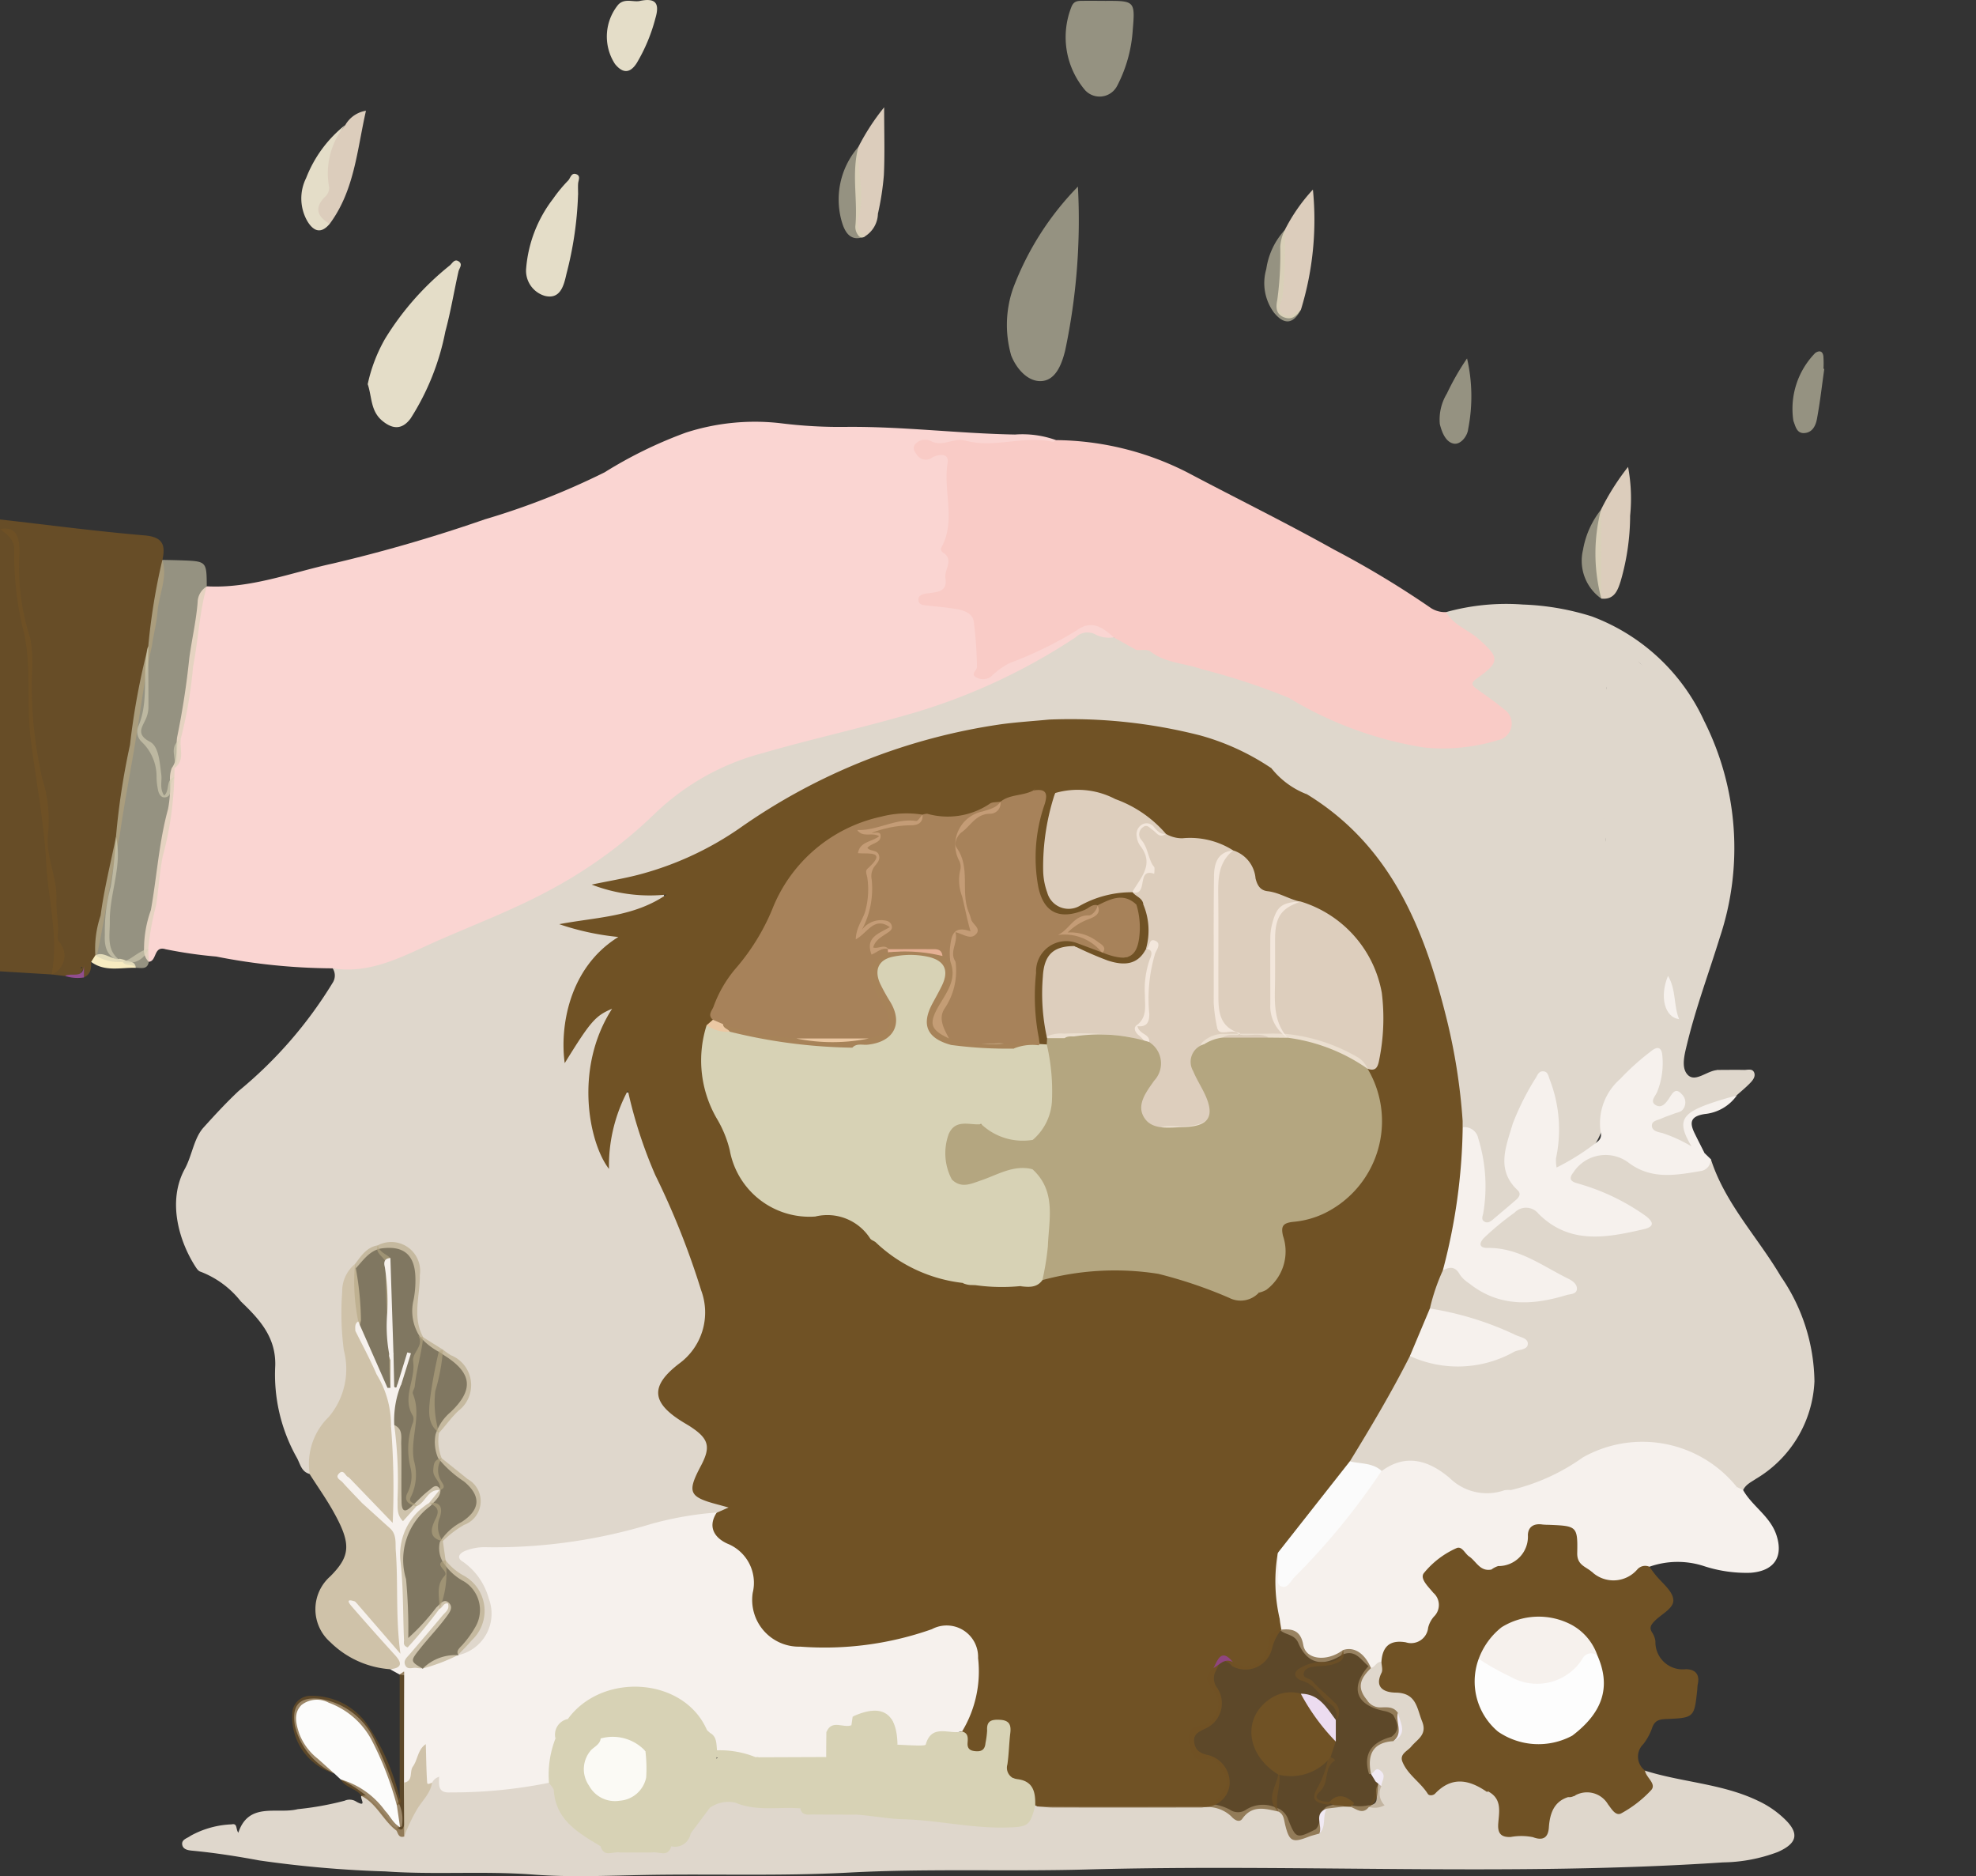 <svg xmlns="http://www.w3.org/2000/svg" xmlns:xlink="http://www.w3.org/1999/xlink" width="108.087" height="102.604" viewBox="0 0 108.087 102.604">
  <rect x="0" y="0" width="108.087" height="102.604" fill="#333333" stroke="none"/>
  <defs>
    <clipPath id="clip-path">
      <rect id="Rectangle_1706" data-name="Rectangle 1706" width="108.087" height="102.604" fill="none"/>
    </clipPath>
  </defs>
  <g id="Group_1081" data-name="Group 1081" transform="translate(90 10)">
    <g id="Group_571" data-name="Group 571" transform="translate(-90 -10)" clip-path="url(#clip-path)">
      <path id="Path_5456" data-name="Path 5456" d="M0,39.1c2.635.3,5.266.648,7.908.872,1.013.086,1.151.539.977,1.339.293.988-.2,1.908-.273,2.866-.045.618-.224,1.237-.306,1.862-.361,1.54-.566,3.108-.811,4.668-.3,1.9-.683,3.794-.95,5.7-.459,2.137-.77,4.3-1.224,6.441a.851.851,0,0,1-.335.442c.005.347-.005.686-.4.854C4.434,64,4.539,63.8,4.5,63.62c.028-.112-.172.047-.059.016.069-.019.073,0,.063.057-.1.65-.615.288-.944.376l-.735-.086c.392-2.067-.19-4.079-.3-6.116-.121-2.286-.568-4.508-.847-6.76-.238-1.924.054-3.893-.364-5.783A17.3,17.3,0,0,1,.781,40.8c.025-.573-.371-.878-.781-1.171Z" transform="translate(0 -10.692)" fill="rgba(112,82,37,0.85)"/>
      <path id="Path_5457" data-name="Path 5457" d="M0,39.812c.808-.142,1.026.328,1.056.99a2.617,2.617,0,0,1,0,.521,12.479,12.479,0,0,0,.606,4.492,7.7,7.7,0,0,1,.1,1.551,22.588,22.588,0,0,0,.547,6.092,7.434,7.434,0,0,1,.32,2.98c-.156,1.256.5,2.38.457,3.621-.015.492.063,1.027.092,1.543.015.26-.086.59.04.769a1.113,1.113,0,0,1-.391,1.8L0,64V39.812" transform="translate(0 -10.879)" fill="rgba(112,82,37,0.85)"/>
      <path id="Path_5458" data-name="Path 5458" d="M20.99,61.632a33.579,33.579,0,0,1-6.358-.644,24.388,24.388,0,0,1-2.769-.4c-.671-.209-.468.652-.921.687a.86.86,0,0,1-.261-.709,6.3,6.3,0,0,1,.375-2.121c.328-1.843.442-3.722.941-5.536a6.731,6.731,0,0,0,.1-1.643,1.7,1.7,0,0,1,.1-.586c.374-.511.213-1.113.291-1.675a43.713,43.713,0,0,0,.668-4.334c.137-1.024.377-2.032.457-3.066a1.024,1.024,0,0,1,.512-.864c2.395.126,4.6-.752,6.882-1.248a83.8,83.8,0,0,0,8.309-2.414,40.5,40.5,0,0,0,6.554-2.571,23.928,23.928,0,0,1,4.444-2.172,12.269,12.269,0,0,1,5.188-.515,25.986,25.986,0,0,0,3.594.2c3.085-.028,6.148.364,9.229.418a5.438,5.438,0,0,1,2.227.3c-.066.483-.434.272-.677.26a7.638,7.638,0,0,0-2.366.158,1.087,1.087,0,0,1-.7.02c-1.064-.452-2.162.1-3.232-.123-.132-.028-.325,0-.328.189s.164.215.317.22c.206.007.408-.049.616-.043.458.015.71.211.683.7a30.406,30.406,0,0,1-.136,4.485,10.027,10.027,0,0,0,.1,1.275c-.041.835-.3,1.41-1.249,1.563a14.942,14.942,0,0,0,1.534.329A1.3,1.3,0,0,1,56.345,43.2c.013.61.13,1.212.126,1.819,0,.429.158.57.513.317,1.439-1.026,3.189-1.453,4.67-2.406a1.36,1.36,0,0,1,2.1.594.666.666,0,0,1-.736.156,1.751,1.751,0,0,0-1.706.357,31.511,31.511,0,0,1-8.027,3.748c-2.093.65-4.226,1.225-6.386,1.665a18.005,18.005,0,0,0-9.266,4.839,24.661,24.661,0,0,1-8.321,4.944c-1.817.73-3.6,1.556-5.416,2.31a3.808,3.808,0,0,1-2.9.089" transform="translate(-2.802 -8.675)" fill="#fad5d2"/>
      <path id="Path_5459" data-name="Path 5459" d="M21.621,65.969c2.125.334,3.916-.7,5.713-1.493,2.091-.921,4.237-1.728,6.252-2.828A25.379,25.379,0,0,0,39.26,57.5a13.41,13.41,0,0,1,5.851-3.291c2.577-.747,5.2-1.325,7.78-2.061a32.942,32.942,0,0,0,9.382-4.286.922.922,0,0,1,1.132-.123,1.638,1.638,0,0,0,.945.127,1.605,1.605,0,0,1,1.422.7.851.851,0,0,1-.569,1.045,1.312,1.312,0,0,0-.735,1.648c.152.884.038,1.022-.893,1.154-.9.126-1.814-.071-2.709.132a51.517,51.517,0,0,0-6.6,1.106,34.779,34.779,0,0,0-9.843,4.594,18.981,18.981,0,0,1-7.663,3.209,4.077,4.077,0,0,0,1.028.256c.381.038.764.006,1.145.031.311.02.767-.068.837.295.066.343-.382.459-.658.6a12.67,12.67,0,0,1-4.2.993c.7.178,1.4.2,2.058.4.375.118.51.344.158.6a5.784,5.784,0,0,0-2.087,2.628,18.571,18.571,0,0,0-.666,3.322,8.731,8.731,0,0,1,1.87-2.335c.2-.158.461-.351.711-.153.229.181.064.438-.049.631-1.442,2.456-1.265,4.987-.315,7.715a5.781,5.781,0,0,1,.144-1.689,7.652,7.652,0,0,1,.473-1.491c.107-.242.248-.517.545-.5.276.012.329.309.38.527.707,2.958,2.183,5.623,3.3,8.425a8.284,8.284,0,0,1,.729,3.461,2.766,2.766,0,0,1-.869,2.018,8.352,8.352,0,0,0-1.2,1.266,1.1,1.1,0,0,0,.241,1.741,8.2,8.2,0,0,0,.879.58,1.683,1.683,0,0,1,.742,2.571c-.586,1.181-.554,1.25.725,1.713.238.086.614.1.624.389.013.355-.357.39-.644.444-2.173.336-4.295.9-6.432,1.393a23.083,23.083,0,0,1-5.405.591,6.485,6.485,0,0,0-1.317.056c-.451.089-.552.295-.192.628a4.056,4.056,0,0,1,1.044,1.784,2.727,2.727,0,0,1-.668,2.887,1.052,1.052,0,0,1-1.086.412c-.346-.32,0-.516.158-.715a5.474,5.474,0,0,0,.7-.991,1.833,1.833,0,0,0-.655-2.442,3.05,3.05,0,0,1-1.188-1.125,1.5,1.5,0,0,1-.128-1.027,3.053,3.053,0,0,1,1.2-1.1c1.031-.679,1.062-1.428.121-2.211a6.141,6.141,0,0,1-1.411-1.27,2.2,2.2,0,0,1-.144-1.307,2.675,2.675,0,0,1,.817-1.213c1.29-1.227,1.19-2.138-.332-3.1-.074-.046-.144-.1-.215-.153a3.737,3.737,0,0,1-1.127-.874,2.556,2.556,0,0,1-.349-2,5.474,5.474,0,0,0,.1-1.3c-.046-1.2-.672-1.705-1.891-1.523-.646.135-.972.663-1.378,1.093a2.642,2.642,0,0,0-.473,1.646,23.288,23.288,0,0,0,.117,3.122,4.248,4.248,0,0,1-.972,3.582,3.059,3.059,0,0,0-.945,2.347.61.61,0,0,1-.23.542c-.478-.121-.524-.569-.722-.91a9.255,9.255,0,0,1-1.171-4.994c.055-1.614-.92-2.61-1.882-3.536A5.128,5.128,0,0,0,14.4,82.559c-.1-.024-.189-.141-.251-.235-.907-1.383-1.586-3.6-.609-5.385.4-.729.494-1.676,1.025-2.264.61-.676,1.243-1.364,1.922-2a23.43,23.43,0,0,0,5.139-5.912.724.724,0,0,0,0-.8" transform="translate(-3.432 -13.012)" fill="#dfd7cc"/>
      <path id="Path_5460" data-name="Path 5460" d="M77.849,51.785c.425-.31.91-.116,1.365-.153.5-.04,1,.005,1.493-.056.461-.057.8-.126.57-.837-.22-.676-.366-1.561.786-1.857.278-.072.792-.364.557-.915a.768.768,0,0,1,.9-.081A34.351,34.351,0,0,0,88.8,49.5a17.149,17.149,0,0,1,3.223,1.37A18.068,18.068,0,0,0,98.635,53.1a9.459,9.459,0,0,0,3.4-.34c.919-.244,1.036-.876.348-1.532a12.063,12.063,0,0,0-1.12-.839c-.477-.359-.531-.695-.02-1.111.845-.687.832-.9.037-1.618a15.558,15.558,0,0,0-1.311-1.022c-.235-.17-.618-.31-.4-.737a12.272,12.272,0,0,1,4.191-.413,14.109,14.109,0,0,1,3.776.65,10.985,10.985,0,0,1,6.147,5.72,15.452,15.452,0,0,1,.851,11.849c-.594,1.923-1.3,3.811-1.777,5.77-.145.6-.36,1.346.034,1.74.417.417,1.047-.238,1.614-.269a1.589,1.589,0,0,1-.552,1.221.792.792,0,0,1-1.1.13c-1.313-.671-.932-1.84-.907-2.895a4.525,4.525,0,0,1,.254-1.1,1.194,1.194,0,0,1,.1-.241,2.547,2.547,0,0,0,.383-.777c.379-1.571,1.252-2.973,1.5-4.6.46-3,.747-5.967-.469-8.87a5.86,5.86,0,0,1-.268-.918A6.029,6.029,0,0,0,111,49.358a18.236,18.236,0,0,1-2.012-1.726,1.49,1.49,0,0,0-1.117-.45,2.25,2.25,0,0,1-1.737-.4.347.347,0,0,0-.54.086c-.156.279.041.46.276.528a13.517,13.517,0,0,0,2.249.74c.765.086.8.354.432,1.025a3.217,3.217,0,0,0-.156,1.86c.07.673-.021,1.337.026,2.008a17.822,17.822,0,0,1,0,2.406,8.854,8.854,0,0,1-.055,2.007,4.591,4.591,0,0,0,.023,1.583c.061,1.141-.038,2.285.021,3.426.032.638,0,1.349,0,2,0,.685.021,1.411-.014,2.08-.06,1.137.674,1.814,1.141,2.653a.768.768,0,0,1-.459,1.221,1.737,1.737,0,0,0-1.41,1.952,5.923,5.923,0,0,1-.108.862c-.057.389-.153.791-.644.8-.539.007-.779-.377-.823-.848a3.4,3.4,0,0,0-.433-1.659c-.433-.654-.974-.685-1.424-.02a7.722,7.722,0,0,0-1.492,2.921c-.055.312-.2.657-.563.706-.346.046-.555-.282-.617-.529-.165-.661-.9-.475-1.216-.874-.316-1.912-.57-3.833-1.027-5.722a22.252,22.252,0,0,0-4.18-9.1,11.569,11.569,0,0,0-2.455-2.228,2.851,2.851,0,0,1-.8-.667,2.919,2.919,0,0,0-2.159-1.489c-3.007-1.877-6.376-2.336-9.835-2.467-.683-.025-1.41.219-2.039-.254" transform="translate(-20.464 -12.427)" fill="#dfd7cc"/>
      <path id="Path_5461" data-name="Path 5461" d="M96.926,42.518c.4.715,1.2.961,1.775,1.471,1.165,1.027,1.188,1.259-.105,2.172-.358.253-.244.38.02.57.495.356,1,.7,1.465,1.093a.929.929,0,0,1-.316,1.7,10.25,10.25,0,0,1-4.062.4,20.486,20.486,0,0,1-7.372-2.71,35.735,35.735,0,0,0-4.794-1.577c-.921-.331-1.959-.32-2.783-.961-.172-.134-.509-.06-.771-.082L78.743,43.9c-.581-.533-1.2-.968-1.99-.4a20.857,20.857,0,0,1-3.7,1.808,4.165,4.165,0,0,0-.99.713.724.724,0,0,1-.83.073c-.35-.185.043-.386.035-.575a22.737,22.737,0,0,0-.178-2.488c-.066-.433-.521-.607-.941-.676-.517-.085-1.042-.133-1.563-.19-.235-.025-.517-.018-.523-.328-.005-.248.266-.31.45-.335.534-.073,1.16-.06,1.027-.836-.081-.472.512-1.016-.158-1.418a.245.245,0,0,1-.085-.221c.853-1.5.1-3.118.365-4.668.1-.612-.6-.43-.834-.3a.583.583,0,0,1-.879-.187c-.138-.177-.207-.367-.046-.552a.718.718,0,0,1,.893-.126c.63.28,1.236-.219,1.813-.058,1.611.449,3.226-.3,4.826.079.033.008.087-.067.131-.1a16.115,16.115,0,0,1,7.21,1.768c2.671,1.415,5.391,2.749,8.029,4.224A51.577,51.577,0,0,1,96.1,42.3a1.41,1.41,0,0,0,.826.221" transform="translate(-17.826 -9.046)" fill="#f9cbc6"/>
      <path id="Path_5462" data-name="Path 5462" d="M93.539,131.006c2.029.643,4.214.705,6.171,1.645a5.311,5.311,0,0,1,1.558,1.093c.736.759.524,1.27-.464,1.709a8.8,8.8,0,0,1-3,.57c-11.6.775-23.214.071-34.816.388-4.349.118-8.7-.062-13.039.171-3.734.2-7.46.06-11.189.131-2.009.038-4.028.13-6.026-.023-2.7-.208-5.408.017-8.1-.174a60.983,60.983,0,0,1-6.893-.6c-1.2-.224-2.432-.416-3.662-.533-.215-.021-.52-.055-.558-.338s.282-.339.453-.473a5.023,5.023,0,0,1,2.249-.629c.336-.072.217.251.368.457.571-1.712,2.126-1,3.249-1.288a16.492,16.492,0,0,0,2.564-.461.67.67,0,0,1,.655.059c.594.326.174-.208.261-.32.444-.142.607.248.854.456.427.36.684.87,1.094,1.246.093.068.166.2.314.093.388-.957,1.054-1.753,1.524-2.661.161-.16.312-.363.565-.132a1,1,0,0,0,1.162.556,45.384,45.384,0,0,0,4.6-.422.749.749,0,0,1,.657.706,2.973,2.973,0,0,0,1.648,2.2,6.021,6.021,0,0,1,.73.614c.309.323.711.209,1.086.223.5-.009.993-.007,1.488,0a1.829,1.829,0,0,0,1.081-.129,1.225,1.225,0,0,1,.212-.113,1.038,1.038,0,0,0,.83-.728,5.129,5.129,0,0,1,1.282-1.484,1.221,1.221,0,0,1,1.068-.308c1.252.405,2.565.189,3.827.439.964.479,2,.1,2.985.226,2.093.142,4.185.274,6.258.613a11.253,11.253,0,0,0,2.458.04c.582-.033.693-.559.971-.911a.49.49,0,0,1,.285-.107c3,.055,5.994.009,8.992.022a2.788,2.788,0,0,1,1.531.305.779.779,0,0,0,.91-.005,1.724,1.724,0,0,1,1.6-.11,1.031,1.031,0,0,1,.7.692c.409,1.014.459,1.025,1.493.5.332-.345.152-.931.59-1.226a1.888,1.888,0,0,1,.928-.14,1.927,1.927,0,0,1,.259.014,2.19,2.19,0,0,0,1.084.046c.82-.04.267-.737.513-1.049.147-.421.116-.721-.457-.661-.327-1.059.074-1.726,1.221-2.039.506-.361.329-.778.1-1.2a1.056,1.056,0,0,0-.475-.208c-1.574-.317-1.91-1.276-.871-2.47.2-.176.393-.389.71-.261a2.939,2.939,0,0,0,1.6,1.764,2.08,2.08,0,0,1,.487,2.688c-.817.977-.684,1.727.411,2.415a.518.518,0,0,0,.652-.019,1.835,1.835,0,0,1,2.482.055,2.83,2.83,0,0,0,.321.143,1.366,1.366,0,0,1,.627,1.42c-.006.519.109.878.758.924,1.323.094,1.522.078,1.635-.722a1.518,1.518,0,0,1,1.462-1.441,1.55,1.55,0,0,1,1.981.328c.27.3.595.651,1.03.268s1.286-.517.95-1.412a.514.514,0,0,1,0-.419" transform="translate(-3.555 -34.171)" fill="#dfd7cc"/>
      <path id="Path_5463" data-name="Path 5463" d="M119.881,87.035c.778,2.43,2.566,4.27,3.829,6.416a10.323,10.323,0,0,1,1.838,5.739,6.53,6.53,0,0,1-3.193,5.326c-.267.18-.562.31-.708.618a.505.505,0,0,1-.509-.124,11.91,11.91,0,0,0-1.651-1.29,6.155,6.155,0,0,0-6.424-.216c-.943.464-1.79,1.1-2.783,1.476a4.807,4.807,0,0,1-1.346.38,9.725,9.725,0,0,0-1.045.15,2.428,2.428,0,0,1-2.048-.567,6.972,6.972,0,0,0-1.084-.741,2.666,2.666,0,0,0-2.762,0,5.69,5.69,0,0,1-1.937-.639,1.058,1.058,0,0,1,.273-.8,39.782,39.782,0,0,0,2.52-4.375c.136-.281.257-.6.634-.666a7.755,7.755,0,0,0,4.513.1,5.427,5.427,0,0,0,1.482-.716,11.133,11.133,0,0,0-2.951-1.227c-.708-.225-1.541-.075-2.125-.675a3.744,3.744,0,0,1,.714-2.163.752.752,0,0,1,1.155.111,4.968,4.968,0,0,0,5.28,1.208c.193-.052.471-.065.51-.283.052-.283-.254-.353-.446-.466a9.5,9.5,0,0,0-3.809-1.516c-.727-.078-.852-.447-.382-.993a7.443,7.443,0,0,1,1.851-1.463,1.061,1.061,0,0,1,1.359.268c1.493,1.424,3.271,1.184,5.064.873.17-.03.386-.065.438-.248.069-.239-.155-.357-.317-.467a12.305,12.305,0,0,0-2.852-1.358c-.36-.129-.792-.221-.859-.652-.07-.448.358-.621.655-.844.164-.123.349-.219.511-.341a1.46,1.46,0,0,1,2-.005,3.931,3.931,0,0,0,3.5.676,3.1,3.1,0,0,0,1.1-.508" transform="translate(-26.298 -23.644)" fill="#dfd7cc"/>
      <path id="Path_5464" data-name="Path 5464" d="M108.5,74.073c1.059-.216,1.159.81,1.673,1.293a.827.827,0,0,0,.405-.67c.119-1.283,1.014-2.183,1.635-3.211a.942.942,0,0,1,1.6.164,2.561,2.561,0,0,1,.493,1.707c-.042.419.12.8.568.842.518.049.463-.4.491-.74a3.228,3.228,0,0,0,.04-1.182c-.15-.569.8-1.632,1.422-1.677a.768.768,0,0,0,.7-.432c.2-.363-.113-.437-.283-.611-.468-.477-.366-1.346-1.164-1.618-.151-.051-.112-.312.05-.445.335-.273.29-.531-.021-.785-.022-.019-.06-.054-.055-.064.335-.642-.084-1.322.11-1.969.015-.05.117-.11.108-.127-.361-.639.115-1.327-.122-1.969-.029-.077-.169-.173-.153-.2.348-.57.027-1.161.086-1.7.043-.391.373-.7-.07-1.064a.246.246,0,0,1,.036-.385c.445-.347.355-.66-.024-.989a.246.246,0,0,1,.011-.387c.411-.336.012-.8.069-.96.251-.688-.217-1.36.085-1.988.086-.18.307-.339.1-.524-.385-.344-.027-.769-.083-.967-.193-.686.235-1.366-.077-1.978-.138-.27-.251-.444.007-.666s.319-.459.028-.724c-.329-.3-.3-.548.153-.688.2-.064.422-.126.388-.387a.378.378,0,0,0-.463-.305c-.972.109-1.685-.624-2.594-.748-.515-.07-.5-.565-.315-.9a.6.6,0,0,1,.982-.122,1.488,1.488,0,0,0,1.4.39,2.324,2.324,0,0,1,2.181,1.349c.2.31.37.58.8.557.133-.007.354.045.4.134.4.852,1.446,1.178,1.783,2.053a23.082,23.082,0,0,1,1.628,4.8,20.942,20.942,0,0,1-.156,6.832c-.31,1.717-1.213,3.206-1.576,4.882a.7.7,0,0,1-.5.576c-.492-.491-.323-1.13-.581-1.643.291.53-.175,1.3.581,1.643a10.774,10.774,0,0,1-.236,2.37c-.251,1.093.548,1.272,1.031,1.736.269.257.551-.025.719-.264.232-.328.425-.684.635-1.029.5,0,.991-.01,1.487,0,.189,0,.447-.092.54.153.077.2-.067.4-.2.539-.236.25-.507.468-.763.7a5.828,5.828,0,0,1-1.672.719c-1.061.347-1.2.632-.771,1.682a.4.4,0,0,1-.018.407,5.161,5.161,0,0,1-2.026-.745c-.409-.2-.4-.538-.019-.819a5.085,5.085,0,0,1,.795-.371c.248-.122.582-.185.524-.607-.337-.143-.43.206-.634.311s-.422.237-.656.089a.53.53,0,0,1-.2-.692,4.193,4.193,0,0,0,.372-1.771c-.022-.283-.133-.5-.427-.239a7.57,7.57,0,0,0-2.2,2.336,3.208,3.208,0,0,0-.347,1.248,3.271,3.271,0,0,1-2.3,2.467c-.31.041-.43-.108-.489-.363a2.7,2.7,0,0,1,.055-1.033,5.81,5.81,0,0,0-.608-3.579A9.5,9.5,0,0,0,111.034,76a1.783,1.783,0,0,0,.447,1.458.805.805,0,0,1-.217,1.323c-.312.219-.566.5-.872.732-.243.181-.49.363-.793.171-.273-.173-.192-.454-.152-.713a8.964,8.964,0,0,0-.141-3.183,1.943,1.943,0,0,0-.869-1.344.306.306,0,0,1,.067-.366" transform="translate(-28.496 -12.77)" fill="#dfd7cc"/>
      <path id="Path_5467" data-name="Path 5467" d="M119.775,111.378l.352.174c.51.9,1.49,1.43,1.829,2.481.375,1.165-.116,1.946-1.427,2.043a7.482,7.482,0,0,1-2.507-.354,4.636,4.636,0,0,0-3.021.023,11.379,11.379,0,0,1-1.392.852c-.758.464-1.294-.166-1.9-.422a1.307,1.307,0,0,1-.829-1.457c.027-.513-.007-.971-.737-1.017-1.175-.074-1.508,0-1.619.795-.175,1.253-1.227,1.211-2.057,1.526-.621.166-.972-.268-1.375-.6-.629-.514-.752-.446-1.717.306-.565.442-.374.785-.076,1.238a2.082,2.082,0,0,1-1.666,3.125c-.729-.007-.906.507-1.286.857-.272-.026-.345.278-.568.333-.5-.287-.773-1.071-1.576-.726-1.087.692-1.919.5-2.409-.645-.212-.5-.736-.418-1.023-.73a6.844,6.844,0,0,1-.308-4.088c.388-.237.36.12.421.306.106.323-.057.69.166,1.047.628-.328.923-.958,1.4-1.4a27.132,27.132,0,0,0,3.265-3.97,1.311,1.311,0,0,1,.644-.565c1.37-1.015,2.658-.525,3.737.4a2.9,2.9,0,0,0,2.975.652,1.329,1.329,0,0,1,.349-.011,5.128,5.128,0,0,0,2.37.775c.716.113,1.457.14,2.181.251a1.051,1.051,0,0,0,.435.04,3.822,3.822,0,0,1,2.708-.063.536.536,0,0,0,.43-.05c1.3-.79,2.921-.4,4.236-1.126" transform="translate(-24.779 -30.062)" fill="#f6f1ed"/>
      <path id="Path_5470" data-name="Path 5470" d="M108.1,83.219a.758.758,0,0,1,.848.6,8.832,8.832,0,0,1,.277,4.093c-.033.171-.13.349.06.464.175.106.334,0,.473-.118.421-.358.845-.711,1.263-1.074.166-.144.287-.332.086-.52-1.205-1.13-.634-2.392-.275-3.627a14.254,14.254,0,0,1,1.288-2.555c.081-.155.162-.331.369-.325.262.007.289.225.359.421a7.549,7.549,0,0,1,.356,4.335,2.016,2.016,0,0,0,.032.506A12.964,12.964,0,0,0,115.477,84a.444.444,0,0,0,.177-.468,3.215,3.215,0,0,1,1.061-2.956,13.458,13.458,0,0,1,1.685-1.513c.342-.288.587-.244.622.256a4.221,4.221,0,0,1-.281,1.954c-.108.259-.427.543-.07.74.336.185.56-.141.745-.421.152-.229.324-.57.66-.189a.618.618,0,0,1,.047.865c-.1.118-.311.147-.475.211-.217.086-.443.153-.654.252s-.535.124-.546.376c-.014.321.346.373.577.428a8.043,8.043,0,0,1,1.587.726c.343-.093.453.267.7.353l.356.346a.639.639,0,0,1-.5.643c-1.352.227-2.7.5-3.956-.419a2.1,2.1,0,0,0-3.061.506c-.4.507.13.555.43.655a11.979,11.979,0,0,1,3.521,1.717c.481.363.46.6-.1.731-2.026.469-4.048.858-5.755-.844a.868.868,0,0,0-1.312-.061,15.221,15.221,0,0,0-1.678,1.387c-.318.344-.2.548.21.542,1.7-.023,2.993.99,4.409,1.683.22.108.5.3.47.578s-.366.256-.567.317c-1.868.569-3.688.665-5.326-.639a1.8,1.8,0,0,1-.5-.466c-.24-.452-.546-.466-.939-.239a.841.841,0,0,1-.09-.822,30.305,30.305,0,0,0,.91-6.31.816.816,0,0,1,.268-.7" transform="translate(-28.09 -21.569)" fill="#f6f1ed"/>
      <path id="Path_5472" data-name="Path 5472" d="M117.379,118.208a1.722,1.722,0,0,0,2.473-.161.572.572,0,0,1,.652-.137c.1.139.2.279.308.415.356.456.944.881,1,1.371s-.666.805-1.039,1.2c-.176.187-.288.348-.126.6a1.156,1.156,0,0,1,.186.485,1.49,1.49,0,0,0,1.664,1.532c.532.005.778.3.648.845a2.159,2.159,0,0,0-.021.259c-.164,1.547-.164,1.558-1.726,1.623-.363.015-.6.085-.736.459a3.091,3.091,0,0,1-.493.914.949.949,0,0,0,.092,1.441c.054.387.649.722.341,1.071a6.434,6.434,0,0,1-1.629,1.267c-.318.181-.553-.262-.731-.485a1.334,1.334,0,0,0-1.8-.49c-.224.121-.452.163-.6-.092-.116-.206.03-.361.153-.533.63-.883.574-1.094-.435-1.571-.206-.1-.363-.2-.372-.417-.013-.28.229-.325.425-.3.389.041.494-.215.607-.484a8.593,8.593,0,0,0,1.084-1.238,3.23,3.23,0,0,0,.2-2.914c-.212-.8-.932-1.213-1.4-1.816.18-.719.322-1.449.519-2.162.086-.314.263-.715.753-.684" transform="translate(-30.282 -32.227)" fill="#705225"/>
      <path id="Path_5473" data-name="Path 5473" d="M22.973,106.636a3.576,3.576,0,0,1,1.045-3.136,4.054,4.054,0,0,0,.818-3.65,15.743,15.743,0,0,1-.088-3.188,1.924,1.924,0,0,1,.7-1.521,16.842,16.842,0,0,1,.326,3.076c-.047.212-.111.421-.141.636a45.377,45.377,0,0,0-.012,6.841,1.342,1.342,0,0,1-.343,1.035c.01.165-.593.017-.192.407.337.328.808.586.817,1.149-.5.61-.14,1.249-.049,1.869a7.172,7.172,0,0,1-.338,3.43c.008.1-.3-.027-.136.153.795.885,1.617,1.746,2.393,2.648.192.224.377.47.22.781-.14.278-.4.158-.624.136a5.179,5.179,0,0,1-3.271-1.481,2.394,2.394,0,0,1,0-3.6c1.094-1.1,1.151-1.763.212-3.461-.4-.731-.89-1.418-1.339-2.124" transform="translate(-6.03 -26.014)" fill="#cfc2a9"/>
      <path id="Path_5474" data-name="Path 5474" d="M78.6,14.045a34.46,34.46,0,0,1-.7,8.974c-.187.753-.522,1.63-1.315,1.663-.728.03-1.349-.672-1.636-1.406a6.069,6.069,0,0,1,.1-3.652A16.013,16.013,0,0,1,78.6,14.045" transform="translate(-19.638 -3.84)" fill="rgba(215,210,181,0.6)"/>
      <path id="Path_5475" data-name="Path 5475" d="M12.23,53.532l-.013.5a1.265,1.265,0,0,0-.2.74c-.022.187-.111.344-.313.359s-.3-.145-.36-.317a3.781,3.781,0,0,1-.1-.771,2.611,2.611,0,0,0-.806-1.94.763.763,0,0,1-.178-.891c.545-1.3.236-2.686.45-4.017a.765.765,0,0,1,.081-.33,33.993,33.993,0,0,1,.77-4.721c.346.008.691.012,1.036.025,1.384.05,1.384.051,1.393,1.417-.406,1.439-.464,2.936-.748,4.392a24.276,24.276,0,0,1-.679,3.963c-.38.474,0,1.106-.338,1.588" transform="translate(-2.68 -11.524)" fill="rgba(215,210,181,0.6)"/>
      <path id="Path_5476" data-name="Path 5476" d="M27.283,26.383a8.667,8.667,0,0,1,.949-2.489,15.5,15.5,0,0,1,3.544-4.017c.144-.116.256-.39.5-.212.219.163.017.359-.026.547-.245,1.091-.425,2.2-.717,3.276a13.639,13.639,0,0,1-1.9,4.757c-.453.61-.968.615-1.556.124-.638-.534-.558-1.3-.786-1.985" transform="translate(-7.172 -5.361)" fill="#e4ddc8"/>
      <path id="Path_5478" data-name="Path 5478" d="M24.378,132.275l-.358-.334a3.868,3.868,0,0,1-2.144-2.572c-.2-1.123.209-1.63,1.347-1.51a3.955,3.955,0,0,1,3,2.261,22.318,22.318,0,0,1,1.364,3.526,2.021,2.021,0,0,1,.128,1.188c-.419.221-.557-.153-.719-.37a6.933,6.933,0,0,0-2.62-2.189" transform="translate(-5.738 -34.955)" fill="#fcfcfb"/>
      <path id="Path_5479" data-name="Path 5479" d="M81.221.065c1.618-.007,1.663,0,1.527,1.573A7.651,7.651,0,0,1,81.9,4.7a1.078,1.078,0,0,1-1.757.252,4.486,4.486,0,0,1-.73-4.607c.136-.281.339-.279.572-.282.411-.005.823,0,1.235,0" transform="translate(-20.786 -0.017)" fill="rgba(215,210,181,0.6)"/>
      <path id="Path_5480" data-name="Path 5480" d="M41.883,14.234a19.585,19.585,0,0,1-.635,4.327c-.135.6-.319,1.41-1.178,1.2a1.433,1.433,0,0,1-1.025-1.514,7.181,7.181,0,0,1,1.476-3.8,7.712,7.712,0,0,1,.826-1c.123-.135.166-.435.433-.344s.118.334.106.523,0,.4,0,.605" transform="translate(-10.264 -3.579)" fill="#e4ddc8"/>
      <path id="Path_5481" data-name="Path 5481" d="M26.364,111.5c-.351-.369-.708-.732-1.047-1.112-.115-.128-.412-.242-.2-.467.277-.291.347.153.539.194.92.394,1.381,1.315,2.232,1.9a22.733,22.733,0,0,0-.109-3.413,1.672,1.672,0,0,1,.119-1.267.363.363,0,0,1,.248-.076c.49.217.374.668.384,1.046.027,1.059-.007,2.118.018,3.177.015.647.3.486.607.171.3-.273.571-.578.895-.82.178-.133.4-.435.626-.027,0,.4-.319.61-.543.876a3.655,3.655,0,0,0-1.339,4.01,29.44,29.44,0,0,1,.121,3.216,11.827,11.827,0,0,0,1.532-1.669c.208-.175.415-.538.708-.235.237.246,0,.536-.175.772-.432.582-.935,1.106-1.387,1.672-.585.734-.591.729.159,1.16-.175.444-.58.307-.913.354a3.655,3.655,0,0,1-.4-.059l-.521-.287c.625-.065.692-.312.28-.764q-1.2-1.317-2.365-2.66c-.167-.192-.369-.468.169-.282,1,.43,1.429,1.41,2.161,2.151a36.79,36.79,0,0,1-.09-3.955,3.071,3.071,0,0,0-1.171-2.834,1.36,1.36,0,0,1-.543-.771" transform="translate(-6.583 -29.327)" fill="#f6f1ed"/>
      <path id="Path_5482" data-name="Path 5482" d="M118.692,37.49a13.283,13.283,0,0,1,1.484-2.347,9.344,9.344,0,0,1,.113,2.67,12.952,12.952,0,0,1-.521,3.588c-.161.5-.344,1.019-1.054.945a9.592,9.592,0,0,1-.021-4.856" transform="translate(-31.121 -9.609)" fill="#dccdbc"/>
      <path id="Path_5483" data-name="Path 5483" d="M95.178,16.479a9.707,9.707,0,0,1,1.538-2.211,16.735,16.735,0,0,1-.652,6.56c-.229.318-.472.605-.932.425s-.442-.577-.365-.945a18.2,18.2,0,0,0,.162-2.922,2.462,2.462,0,0,1,.249-.907" transform="translate(-24.9 -3.901)" fill="#dccdbc"/>
      <path id="Path_5484" data-name="Path 5484" d="M46.8.06c.9-.2,1.137.111.887.945a9.394,9.394,0,0,1-1.025,2.452c-.388.6-.79.528-1.185.042A2.751,2.751,0,0,1,45.658.252C46-.1,46.44.111,46.8.06" transform="translate(-11.838 0)" fill="#e4ddc8"/>
      <path id="Path_5485" data-name="Path 5485" d="M63.632,10.243a12.355,12.355,0,0,1,1.409-2.167c0,1.4.039,2.553-.015,3.706A15.121,15.121,0,0,1,64.7,13.9a1.5,1.5,0,0,1-.7,1.228.242.242,0,0,1-.374-.049.748.748,0,0,1-.161-.485c.145-1.449-.224-2.916.169-4.355" transform="translate(-16.678 -2.208)" fill="#dccdbc"/>
      <path id="Path_5486" data-name="Path 5486" d="M25.008,9.11a1.585,1.585,0,0,1,1.125-.773c-.491,2.161-.626,4.354-1.985,6.187-.747-.068-1.135-.661-.7-1.29a2.777,2.777,0,0,0,.434-1.976c-.106-.988.63-1.5,1.131-2.149" transform="translate(-6.115 -2.28)" fill="#dccdbc"/>
      <path id="Path_5487" data-name="Path 5487" d="M108.321,26.981a9.249,9.249,0,0,1,.061,3.858c-.041.4-.42.866-.786.8-.441-.083-.652-.612-.765-1.072a2.724,2.724,0,0,1,.386-1.664,14.006,14.006,0,0,1,1.1-1.92" transform="translate(-28.073 -7.377)" fill="rgba(215,210,181,0.6)"/>
      <path id="Path_5488" data-name="Path 5488" d="M134.74,27.408c-.129.911-.232,1.827-.4,2.73-.066.357-.238.756-.7.779-.418.02-.477-.389-.589-.664a4.361,4.361,0,0,1,1.2-3.721c.229-.147.4-.1.439.178a5.317,5.317,0,0,1,.006.694l.041,0" transform="translate(-34.952 -7.233)" fill="rgba(215,210,181,0.6)"/>
      <path id="Path_5489" data-name="Path 5489" d="M24.77,9.4a4.122,4.122,0,0,0-.887,3.413.665.665,0,0,1-.237.53c-.552.565-.46,1.04.264,1.471-.508.607-.924.358-1.235-.174a2.5,2.5,0,0,1-.051-2.334A6.854,6.854,0,0,1,24.77,9.4" transform="translate(-5.878 -2.571)" fill="#e4ddc8"/>
      <path id="Path_5490" data-name="Path 5490" d="M63.31,11.058c-.08,1.258.362,2.507.035,3.779a.91.91,0,0,0,.331,1.11c-.747.324-1.073-.165-1.249-.717a4.372,4.372,0,0,1,.883-4.172" transform="translate(-16.356 -3.024)" fill="rgba(215,210,181,0.6)"/>
      <path id="Path_5491" data-name="Path 5491" d="M94.945,17.311a24.076,24.076,0,0,1-.136,3.7c-.061.279-.342.691.08.935.383.221.643-.135.941-.286-.41.8-.908.864-1.475.172a2.721,2.721,0,0,1-.423-2.38,4,4,0,0,1,1.013-2.141" transform="translate(-24.667 -4.733)" fill="rgba(215,210,181,0.6)"/>
      <path id="Path_5492" data-name="Path 5492" d="M118.431,38.373q.011,2.428.021,4.856a2.532,2.532,0,0,1-1-2.67,4.818,4.818,0,0,1,.978-2.186" transform="translate(-30.86 -10.492)" fill="rgba(215,210,181,0.6)"/>
      <path id="Path_5493" data-name="Path 5493" d="M27.39,133.631a17.346,17.346,0,0,0-1.4-3.611,4.34,4.34,0,0,0-2.324-2,1.366,1.366,0,0,0-1.49.126c-.447.444-.3,1.027-.128,1.548a3.18,3.18,0,0,0,1.016,1.386c.3.265.6.538.9.808a3.226,3.226,0,0,1-2.284-3.4,1,1,0,0,1,1.045-.843,3.69,3.69,0,0,1,3.153,1.726,12.008,12.008,0,0,1,1.664,3.865c.155.212.016.312-.157.4" transform="translate(-5.685 -34.901)" fill="rgba(112,82,37,0.69)"/>
      <path id="Path_5494" data-name="Path 5494" d="M126.061,85.593c-.306.02-.46-.253-.7-.353-.793-1.324-.585-1.778.969-2.329.5-.177,1-.322,1.506-.452a2.434,2.434,0,0,1-1.75,1.012c-.788.124-.846.461-.557,1.054.175.358.357.712.536,1.068" transform="translate(-32.834 -22.547)" fill="#f6f1ed"/>
      <path id="Path_5495" data-name="Path 5495" d="M29.44,133.13l.157-.4q0-3.38,0-6.759l.242-.166a1.7,1.7,0,0,1,.248,1.152c.01,1.633.01,3.265-.024,4.9a11.034,11.034,0,0,1-.215,2.977c-.295.092-.334-.144-.421-.318.024-.1.128-.127.192-.191l-.177-1.194" transform="translate(-7.735 -34.399)" fill="rgba(112,82,37,0.69)"/>
      <path id="Path_5496" data-name="Path 5496" d="M28.529,136.549l-.192.191c-.731-.545-1.073-1.471-1.919-1.9-.275-.423-.886-.434-1.13-.9a4.585,4.585,0,0,1,2.427,1.718c.282.287.434.69.815.889" transform="translate(-6.647 -36.624)" fill="rgba(112,82,37,0.69)"/>
      <path id="Path_5497" data-name="Path 5497" d="M6.765,72.242l.227-.36c.492-.24.874.273,1.345.19a1.972,1.972,0,0,1,.234.058c.225.128.605.036.637.437-.826-.025-1.69.233-2.443-.325" transform="translate(-1.778 -19.637)" fill="#f8ecc1"/>
      <path id="Path_5499" data-name="Path 5499" d="M9.821,72.461c-.173-.254-.558-.049-.723-.323.521-.135.866-.61,1.406-.706.009.233.018.465.027.7-.074.45-.424.325-.711.331" transform="translate(-2.392 -19.532)" fill="rgba(215,210,181,0.6)"/>
      <path id="Path_5500" data-name="Path 5500" d="M4.83,73.241c.308-.219,1.024.2,1.031-.6v.679a2.235,2.235,0,0,1-1.031-.082" transform="translate(-1.27 -19.863)" fill="#914e8f"/>
      <path id="Path_5501" data-name="Path 5501" d="M10.156,65.2a1.128,1.128,0,0,1-1.406.706v0c-.8-.191-1.012-.725-.972-1.479A9.326,9.326,0,0,1,8.1,61.788a23.9,23.9,0,0,0,.287-2.726,39.44,39.44,0,0,1,.767-5.024,38.6,38.6,0,0,1,1-5.394c0,1.118.01,2.236.009,3.355a1.665,1.665,0,0,1-.195.727c-.177.376-.46.758.272,1.138.5.259.537,1.144.626,1.8.049.357-.108.74.156,1.144.331-.284.066-.867.554-1a18.392,18.392,0,0,1-.638,4.353c-.165.864-.221,1.751-.349,2.624a14.98,14.98,0,0,0-.437,2.415" transform="translate(-2.043 -13.301)" fill="rgba(215,210,181,0.6)"/>
      <path id="Path_5502" data-name="Path 5502" d="M8.186,62.983c.366,1.581-.358,3.084-.339,4.64.01.8-.226,1.682.7,2.2a2.364,2.364,0,0,1-1.492-.359,5.651,5.651,0,0,1,.289-2.172c.191-1.449.552-2.876.843-4.311" transform="translate(-1.841 -17.221)" fill="rgba(215,210,181,0.6)"/>
      <path id="Path_5503" data-name="Path 5503" d="M12.939,57.219c.125-.527-.36-1.18.338-1.588-.077.537.243,1.156-.338,1.588" transform="translate(-3.388 -15.211)" fill="rgba(215,210,181,0.6)"/>
      <path id="Path_5504" data-name="Path 5504" d="M90.916,76.46a31.923,31.923,0,0,1-1.088,7.832,11.035,11.035,0,0,0-.706,2.079,4.767,4.767,0,0,1-1.093,2.6c-1,1.978-2.129,3.879-3.288,5.766.05.466-.318.732-.552,1.04a18.455,18.455,0,0,1-3.383,3.957,9.039,9.039,0,0,0,.1,3.61c.018.2.059.393.09.589A2.681,2.681,0,0,0,80.479,105a1.491,1.491,0,0,1-2.161.935c-.614-.638-.747-.031-.96.365a.865.865,0,0,0,.13.819,1.515,1.515,0,0,1-.677,2.24c-.33.166-.649.294-.579.748s.344.6.774.69a1.558,1.558,0,0,1,1.16,1.621,1.357,1.357,0,0,1-1.522,1.2c-3-.008-6,.021-9-.015a.263.263,0,0,0-.111-.05c-.322-.489-.353-1.228-1.155-1.306-.68-.256-.634-.817-.582-1.37a4.762,4.762,0,0,0,.1-1.28c-.035-.2-.089-.406-.359-.411-.22,0-.287.166-.344.33-.066.19-.1.389-.156.582-.107.352-.274.639-.7.646s-.607-.271-.7-.634c-.049-.195-.136-.379-.183-.575a2.176,2.176,0,0,1,.323-1.068,5.268,5.268,0,0,0,.339-2.979,1.472,1.472,0,0,0-2.181-1.343,22.3,22.3,0,0,1-5.688,1.066,6.692,6.692,0,0,1-2.6-.351,2.607,2.607,0,0,1-1.8-2.262,4.418,4.418,0,0,1-.031-1.039,1.809,1.809,0,0,0-1.137-2.033,1.465,1.465,0,0,1-.825-.863c-.145-.417-.265-.852.265-1.126l.641-.283c-.268-.073-.424-.118-.58-.159-1.593-.418-1.7-.67-.938-2.111.55-1.032.442-1.477-.517-2.117-.146-.1-.3-.185-.449-.277-1.709-1.045-1.845-1.952-.236-3.193a3.464,3.464,0,0,0,1.219-4.023,43.184,43.184,0,0,0-2.508-6.3,25.15,25.15,0,0,1-1.5-4.624,8.714,8.714,0,0,0-1.033,4.287c-1.071-1.37-1.952-5.459.17-8.759-.913.384-1.173.682-2.591,2.975-.266-1.905.186-5.2,2.934-6.9a14.305,14.305,0,0,1-3.234-.7c2.09-.395,4.064-.388,5.868-1.619a8.819,8.819,0,0,1-4.095-.546c.961-.2,1.74-.329,2.5-.522a17.5,17.5,0,0,0,5.568-2.542,33.026,33.026,0,0,1,14.412-5.716c.844-.109,1.7-.164,2.543-.244a28.665,28.665,0,0,1,8.271.868,13.261,13.261,0,0,1,3.9,1.8A16.1,16.1,0,0,1,82.4,58.25c4.569,2.8,6.385,7.288,7.6,12.129a32.39,32.39,0,0,1,.913,5.734c0,.116,0,.232,0,.347" transform="translate(-10.907 -14.811)" fill="#705225"/>
      <path id="Path_5505" data-name="Path 5505" d="M47.084,113.852c-.529.809-.083,1.4.588,1.7a2.306,2.306,0,0,1,1.381,2.685,2.557,2.557,0,0,0,2.605,2.946,17.637,17.637,0,0,0,7.194-.955,1.719,1.719,0,0,1,2.528,1.582,6.343,6.343,0,0,1-.872,4.006c-1.176.187-2.1,1.354-3.453.853a.653.653,0,0,1-.295-.5c-.243-1.157-.34-1.226-1.539-1.127a.666.666,0,0,0-.4.153,4.334,4.334,0,0,1-.326.379c-.32.318-.986-.129-1.16.512-.06.422.082.886-.278,1.242a14.712,14.712,0,0,1-3.506.141,1.849,1.849,0,0,1-.3-.04A15.644,15.644,0,0,0,47.14,127c-.354-.243-.268-.745-.6-1-.6-.691-1.023-1.539-1.955-1.936a4.571,4.571,0,0,0-5.133.792c-.133.113-.258.235-.386.353a1.182,1.182,0,0,0-.587,1.146c-.3.73-.209,1.556-.566,2.272a26.643,26.643,0,0,1-5.391.528c-.719.047-.626-.421-.624-.854-.128-.464.291-.632.513-.9.238-.288.607-.567.259-.953a.76.76,0,0,0-1.159.007,2.769,2.769,0,0,0-.24.25,5.837,5.837,0,0,0-.728,1.522c-.105.225-.125.62-.566.39q0-3.042.01-6.084c.346-.02.719.124,1.025-.157a2.5,2.5,0,0,1,1.914-.725,2.321,2.321,0,0,0,1.692-3.09,3.631,3.631,0,0,0-1.4-2.011c-.392-.219-.223-.475.125-.612a2.9,2.9,0,0,1,1.2-.192,29.458,29.458,0,0,0,8.959-1.274,18.353,18.353,0,0,1,3.581-.625" transform="translate(-7.879 -31.13)" fill="#f6f1ed"/>
      <path id="Path_5506" data-name="Path 5506" d="M30.145,107.945l-.744.825c-.382-.389-.273-.8-.3-1.187a23.025,23.025,0,0,0-.171-4.006c-.621-.786-.086-1.448.235-2.132.217-.536.285-1.115.407-1.383-.091.31-.251.9-.433,1.481-.485.232-.427-.19-.455-.407a14.542,14.542,0,0,1-.033-1.564c-.082-1.619-.242-3.235-.187-4.857-.008-.4-.632-.549-.441-1.032a1.582,1.582,0,0,1,2.3,1.63c.013,1.135-.427,2.294.185,3.4-.1.9-.37,1.776-.464,2.681-.015.139-.148.293-.1.413.5,1.217-.179,2.447.058,3.664a2.754,2.754,0,0,1-.153,1.936c-.235.419.271.326.3.538" transform="translate(-7.357 -25.578)" fill="rgba(180,166,128,0.6)"/>
      <path id="Path_5507" data-name="Path 5507" d="M31.828,118.921a25.116,25.116,0,0,1-1.731,2.1c-.262-.1-.2-.262-.2-.389-.063-1.468-.03-2.946-.2-4.4a3.3,3.3,0,0,1,1.591-3.12c.687-.063.711.36.563.816a1.307,1.307,0,0,0,.172,1.285q.074.517.147,1.033a5.208,5.208,0,0,1-.334,2.677" transform="translate(-7.798 -30.926)" fill="rgba(180,166,128,0.6)"/>
      <path id="Path_5508" data-name="Path 5508" d="M31.923,120.1c.036-.612-.223-1.274.289-1.809.271-.284-.691-.616.045-.868a3.21,3.21,0,0,0,.976.84,2.195,2.195,0,0,1,.465,3.549c-.238.286-.509.546-.764.817a10.051,10.051,0,0,1-1.914.726c-.116-.009-.232-.011-.346-.031-.212-.036-.493.132-.618-.158-.111-.259.1-.419.25-.594.6-.7,1.2-1.4,1.785-2.106.156-.188.418-.343.3-.665-.251-.044-.285.243-.469.3" transform="translate(-7.893 -32.108)" fill="rgba(180,166,128,0.6)"/>
      <path id="Path_5509" data-name="Path 5509" d="M30.71,109.866c-.437-.074-.73-.3-.489-.743a1.991,1.991,0,0,0,.144-1.4,4.221,4.221,0,0,1,.117-2.359.557.557,0,0,0,.029-.423c-.625-1,.153-1.987.009-2.976-.073-.5.6-.845.294-1.391l.254.06,1.085.679a10.509,10.509,0,0,1-.424,2.263,5.753,5.753,0,0,0,.206,2.283,2.537,2.537,0,0,0,.15,1.4,1.131,1.131,0,0,0-.042,1.221c.094.174.319.4-.077.512-.663-.047-.762.692-1.257.879" transform="translate(-7.921 -27.5)" fill="rgba(180,166,128,0.6)"/>
      <path id="Path_5510" data-name="Path 5510" d="M27.573,93.736c.08.376.453.469.691.695a12.819,12.819,0,0,0-.06,3.076c0,.8.039,1.612.111,2.416a10.441,10.441,0,0,1,.024,1.806c-.669-.343-1.729-2.624-1.833-3.827a10.7,10.7,0,0,1-.179-3.145c.334-.437.63-.92,1.247-1.02" transform="translate(-6.907 -25.63)" fill="rgba(180,166,128,0.6)"/>
      <path id="Path_5511" data-name="Path 5511" d="M32.419,111.5c.147-.43-.372-.635-.346-1.08.023-.389.066-.6.465-.654.472.378.946.752,1.414,1.135a1.38,1.38,0,0,1-.195,2.507,5.649,5.649,0,0,0-1.166.89c-.912-.191-.558-.874-.37-1.269.253-.532-.055-.639-.365-.832l.562-.7" transform="translate(-8.374 -30.013)" fill="rgba(180,166,128,0.6)"/>
      <path id="Path_5512" data-name="Path 5512" d="M32.386,106.136c-.652-.48-.558-1.193-.495-1.831a26.52,26.52,0,0,1,.484-2.622c.009-.044.149-.062.228-.092a5.068,5.068,0,0,0,.423.3,1.761,1.761,0,0,1,.434,3.031c-.408.378-.708.82-1.075,1.218" transform="translate(-8.371 -27.778)" fill="rgba(180,166,128,0.6)"/>
      <path id="Path_5513" data-name="Path 5513" d="M96.294,59.247a4.559,4.559,0,0,1-1.938-1.418c1.126-.165,1.445.742,1.938,1.418" transform="translate(-24.803 -15.807)" fill="#dfd7cc"/>
      <path id="Path_5514" data-name="Path 5514" d="M86.347,52.636c-.355.218-.442.792-1,.716-.061-.008-.167-.15-.153-.173.254-.434.76-.358,1.148-.543" transform="translate(-22.396 -14.392)" fill="#dfd7cc"/>
      <path id="Path_5515" data-name="Path 5515" d="M96.444,57.443c.056-.082.092-.162.111-.158.3.061.582-.334.878-.024a.216.216,0,0,1,.017.149,1.3,1.3,0,0,1-1.005.033" transform="translate(-25.352 -15.624)" fill="#dfd7cc"/>
      <path id="Path_5516" data-name="Path 5516" d="M102.463,122.742c.055-.828.447-1.221,1.335-1.072a.937.937,0,0,0,1.221-.8,1.439,1.439,0,0,1,.321-.611.882.882,0,0,0-.041-1.3c-.249-.312-.764-.775-.507-1.082a4.821,4.821,0,0,1,1.783-1.359c.3-.124.452.3.686.457.392.261.59.836,1.214.716.477.03.652.3.649.749a14.376,14.376,0,0,1-.015,2.323c-.15.78-1.005,1.147-1.161,1.924a3.349,3.349,0,0,0,.583,3.118,1.608,1.608,0,0,1,.385.674.875.875,0,0,1,0,.256c-.1.517.833.6.559,1.012a1.682,1.682,0,0,0-.443,1.03.989.989,0,0,1-.724,1.049c-.029.006-.069.028-.085.017-.967-.667-1.911-.856-2.822.1-.1.107-.328.131-.4.015-.4-.636-1.1-1.046-1.387-1.753-.175-.43.28-.583.484-.836.326-.4.885-.641.593-1.371s-.307-1.561-1.448-1.577c-.568-.008-1.195-.234-.773-1.084.08-.161,0-.4-.005-.6" transform="translate(-26.9 -31.854)" fill="#705225"/>
      <path id="Path_5517" data-name="Path 5517" d="M40.732,133.131a5.451,5.451,0,0,1,.355-2.426c.133-.11.013-.5.387-.344.3.351-.032,1.033.36,1.168.5.173.489-.593.864-.8.3-.169.571-.281.883-.057.174.387-.139.586-.336.819a1.478,1.478,0,0,0,1.418,2.364,1.4,1.4,0,0,0,1.179-1.335c.024-.369-.107-.756.1-1.108.7-.279.7.394.958.7.16.19.174.617.551.18.108-.126.282.012.371.113.226.261.421.255.632-.012a.456.456,0,0,1,.3-.163c.862-.124.862-.125,1.343-.632a6.13,6.13,0,0,1,1.94.134.265.265,0,0,1,.159,0c.414.336.9.138,1.357.175a6.765,6.765,0,0,1,1.482.127.893.893,0,0,0,.86-.315q0-.684.01-1.369a.193.193,0,0,1,.234-.009.857.857,0,0,1,.245.538c.167,1.065.206,1.081,1.344,1.085a7.485,7.485,0,0,0,1.834-.032c.084-.02.22-.043.255,0,.658.873,1.66.312,2.458.584a.608.608,0,0,0,.343.059c1.163-.332,2.2.387,3.327.375a1.471,1.471,0,0,1,.59.171c.24.133.448.312.388.618a.6.6,0,0,1-.607.538,22.233,22.233,0,0,1-3.152-.058c-1.9-.358-3.838-.5-5.767-.667-1.521-.135-3.024-.411-4.532-.623-1.546-.219-2.654.118-3.324,1.552l-1.062,1.42c-.349.239-.728.434-1.061.7h0c-.286.332-.774.044-1.072.34H44.622c-.3-.3-.785,0-1.067-.341-1.2-.727-2.445-1.415-2.558-3.04-.01-.148-.173-.286-.265-.429" transform="translate(-10.702 -35.63)" fill="#d7d2b5"/>
      <path id="Path_5518" data-name="Path 5518" d="M87.674,124.431a1.227,1.227,0,0,0,1.917-.923c.032-.5.161-.833.725-.851.652-.067,1.072.076,1.207.844.142.809,1.3.926,2.169.272.181.57-.251.688-.638.812a5.464,5.464,0,0,1-.784.071c-.285.047-.646.063-.722.384-.069.288.327.266.467.426.364.414.8.75,1.183,1.146a.7.7,0,0,1,.181.931c-.412.121-.52-.259-.726-.45a2.027,2.027,0,0,0-1.3-.727,1.978,1.978,0,0,0-2.228,1.111A2.171,2.171,0,0,0,89.69,130a6.722,6.722,0,0,1,.514.464c.125.716-.277,1.421-.052,2.14-.711-.154-1.419-.375-1.964.394-.178.252-.463.035-.6-.123a1.875,1.875,0,0,0-1.605-.49q-4.08.01-8.161,0c-.286,0-.572-.04-.857-.061,2.934-.012,5.869-.079,8.8,0,.9.023,1.158-.506,1.471-1.046s-.234-.9-.417-1.327c-.1-.235-.352-.262-.611-.207-.78.163-.829-.394-.935-.92-.115-.57.077-.83.677-.947a1.173,1.173,0,0,0,.638-1.909c-.475-.469-.439-.809.023-1.2.291-.311.518-.822,1.064-.329" transform="translate(-20.232 -33.534)" fill="rgba(112,82,37,0.69)"/>
      <path id="Path_5519" data-name="Path 5519" d="M52.693,135.349c.342-1.7,1.151-2.011,3.025-1.843,2.379.214,4.718.724,7.113.879a22.55,22.55,0,0,1,3.98.541,2.506,2.506,0,0,0,1.816-.112c.139-.073.279-.152.4-.03.4.419.769.224.859-.177.075-.331-.279-.589-.68-.61-.088-.005-.176,0-.265-.005.056-.4.324-.235.543-.2.9.1,1.011.725.994,1.438-.287,1.138-.388,1.178-1.613,1.208-1.9.046-3.749-.406-5.646-.454-.826-.021-1.708-.2-2.57-.254a1.538,1.538,0,0,0-1.6-.268,1.563,1.563,0,0,1-1.412-.07c-1.182-.1-2.386.179-3.547-.307a1.731,1.731,0,0,0-1.39.262" transform="translate(-13.851 -36.494)" fill="#d7d2b5"/>
      <path id="Path_5520" data-name="Path 5520" d="M98.336,128a.735.735,0,0,0-.275-.846c-.574-.369-.822-1.091-1.579-1.3-.326-.089-.639-.444.018-.759a2.479,2.479,0,0,1,1.252-.26c.5.026.86-.132.974-.655.6-.207,1.185.165,1.534.982-.527.522-.834,1.012-.223,1.742a.843.843,0,0,0,.744.411c.349-.008.716-.054.95.3.035.533.342,1.109-.246,1.545-1.053.067-1.456.653-1.228,1.785a.462.462,0,0,1,.4.493c-.054.485.041,1.026-.513,1.323-.341.436-.674.112-1.008-.012-.361-.553-.8-.253-1.232-.115-.786-.11-.921-.322-.557-.95a5.25,5.25,0,0,0,.577-1.667c.024-.338.2-.644.2-.985.034-.353-.057-.731.212-1.036" transform="translate(-25.266 -33.939)" fill="rgba(112,82,37,0.69)"/>
      <path id="Path_5521" data-name="Path 5521" d="M110.439,133.584a1.734,1.734,0,0,0,.525-1.546c-.053-.389-.035-.754.57-.477-.116-.521-1.238-.477-.555-1.248a.422.422,0,0,1,.5,0,3.366,3.366,0,0,0,2.967.214.57.57,0,0,1,.585.009c.195.994-.62.389-.942.552.015.2.034.328.293.343a.931.931,0,0,1,.965.632,1.257,1.257,0,0,1-.369,1.263c-.3.318-.3.319.225.483-1.049.123-1.386.794-1.449,1.739-.033.49-.253.768-.874.533a3.243,3.243,0,0,0-1.213-.01c-.531.024-.722-.2-.683-.728.046-.637.223-1.347-.54-1.756" transform="translate(-29.031 -35.609)" fill="#705225"/>
      <path id="Path_5522" data-name="Path 5522" d="M97.59,132.277c.116.021.287.144.232.179-.624.395-.27,1.2-.828,1.709-.452.411.139.546.538.543.274.078.658-.179.817.257l-.965.114c-.49.352-.074.966-.4,1.364-.192.056-.39.1-.575.169-.9.353-1.072.278-1.3-.658-.066-.278-.07-.571-.377-.719-.712-.674-.107-1.346,0-2.018.017-.059.054-.134.094-.129a4.879,4.879,0,0,0,2.76-.811" transform="translate(-24.813 -36.168)" fill="rgba(112,82,37,0.69)"/>
      <path id="Path_5523" data-name="Path 5523" d="M29.972,133.389c.531-.087.29-.6.492-.881.273-.38.261-.93.706-1.224.451.65.15,1.419.343,2.11-.092.594-.554.99-.838,1.479a9.657,9.657,0,0,0-.687,1.46q-.008-1.471-.017-2.943" transform="translate(-7.879 -35.897)" fill="#cfc2a9"/>
      <path id="Path_5524" data-name="Path 5524" d="M31.941,133.176c-.1.015-.259.144-.271-.019-.046-.7-.052-1.394-.073-2.092a1.023,1.023,0,0,1,1.245-.532.747.747,0,0,1,.414,1.3c-.3.347-.624.681-.936,1.02a.6.6,0,0,0-.379.322" transform="translate(-8.306 -35.679)" fill="#f6f1ed"/>
      <path id="Path_5525" data-name="Path 5525" d="M59.39,135.97a4.306,4.306,0,0,0,1.659-.281.916.916,0,0,1,1.356.619c-.777,0-1.553,0-2.33-.007-.273,0-.6.075-.685-.331" transform="translate(-15.612 -37.068)" fill="#d7d2b5"/>
      <path id="Path_5526" data-name="Path 5526" d="M101.575,135.487a2.483,2.483,0,0,0,.374-1.394c.175,0,.233.139.312.254a.9.9,0,0,0,.176,1.046,1.159,1.159,0,0,1-.862.094" transform="translate(-26.701 -36.665)" fill="rgba(112,82,37,0.26)"/>
      <path id="Path_5527" data-name="Path 5527" d="M99.469,135.766c-.259-.127-.616.052-.816-.257.439-.477.885-.336,1.3.022.136.119-.111.155-.15.248l-.329-.012" transform="translate(-25.933 -36.968)" fill="#705225"/>
      <path id="Path_5528" data-name="Path 5528" d="M49.812,138.708a.964.964,0,0,1,1.061-.7.87.87,0,0,1-1.061.7" transform="translate(-13.094 -37.736)" fill="#d7d2b5"/>
      <path id="Path_5529" data-name="Path 5529" d="M102.3,134.094l-.313-.254-.256-.422c.186-.025.237-.422.54-.159.33.287.038.557.029.835" transform="translate(-26.743 -36.412)" fill="#f1eaf4"/>
      <path id="Path_5530" data-name="Path 5530" d="M44.569,138.965c.36.1.86-.226,1.066.341-.365-.084-.886.305-1.066-.341" transform="translate(-11.716 -37.996)" fill="#d7d2b5"/>
      <path id="Path_5531" data-name="Path 5531" d="M48.359,139.306c.208-.571.706-.251,1.072-.339-.185.642-.705.254-1.072.339" transform="translate(-12.712 -37.994)" fill="#d7d2b5"/>
      <path id="Path_5532" data-name="Path 5532" d="M103.4,130.473c.57-.44.1-1.04.247-1.545.122.547.563,1.143-.247,1.545" transform="translate(-27.181 -35.253)" fill="#f1eaf4"/>
      <path id="Path_5533" data-name="Path 5533" d="M97.9,137.5c.2-.436-.349-1.087.4-1.364-.249.421,0,.987-.4,1.364" transform="translate(-25.733 -37.223)" fill="#f1eaf4"/>
      <path id="Path_5534" data-name="Path 5534" d="M124.44,110.991a3.966,3.966,0,0,1-2.82.876.868.868,0,0,0-.871.281,1.372,1.372,0,0,1-1.724.12c-.288-.2-.514-.294-.781-.126-.829.519-1.671.206-2.536.154a16.378,16.378,0,0,1-3.224-.594c-.315-.084-.607-.11-.4-.538a11.178,11.178,0,0,0,3.941-1.785,6.631,6.631,0,0,1,8.419,1.612" transform="translate(-29.445 -29.674)" fill="#f6f1ed"/>
      <path id="Path_5535" data-name="Path 5535" d="M104.624,101.091q.546-1.3,1.093-2.6a17.127,17.127,0,0,1,4.608,1.41c.269.152.742.185.75.5.01.368-.484.318-.751.458a6.293,6.293,0,0,1-5.7.23" transform="translate(-27.503 -26.93)" fill="#f6f1ed"/>
      <path id="Path_5536" data-name="Path 5536" d="M94.823,115l3.935-5c.59.137,1.244.072,1.739.519a38.056,38.056,0,0,1-4.776,5.824c-.2.211-.391.649-.732.487-.309-.147-.108-.578-.137-.881s-.021-.634-.029-.952" transform="translate(-24.924 -30.079)" fill="#fbfbfb"/>
      <path id="Path_5537" data-name="Path 5537" d="M124.3,75.821c-.784-.1-1.083-1.221-.606-2.368.453.763.3,1.621.606,2.368" transform="translate(-32.454 -20.084)" fill="#f6f1ed"/>
      <path id="Path_5540" data-name="Path 5540" d="M111.231,120.36c-.33-.7-.06-1.458-.142-2.188a1.158,1.158,0,0,0-.422-.963,1.213,1.213,0,0,1,.374-.194,1.606,1.606,0,0,0,1.625-1.7c.017-.45.33-.642.791-.573a3.293,3.293,0,0,0,.35.017c1.525.064,1.59.065,1.558,1.545-.014.682.5.743.822,1.051-.442.494-.924.953-.644,1.735.17.474-.571.654-.49,1.141a.6.6,0,0,1-.5.023c-1.123-.429-2.216-.042-3.317.11" transform="translate(-29.091 -31.369)" fill="#705225"/>
      <path id="Path_5541" data-name="Path 5541" d="M114.752,128.889a3.906,3.906,0,0,1-4.048-.221,3.578,3.578,0,0,1-1.062-3.984c.692-.037,1.152.48,1.723.727a2.909,2.909,0,0,0,3.8-.817c.279-.321.594-.617.972-.092.748,1.706.306,3.109-1.383,4.388" transform="translate(-28.757 -33.964)" fill="#fdfdfd"/>
      <path id="Path_5542" data-name="Path 5542" d="M116.223,123.81a.536.536,0,0,0-.819.181,2.933,2.933,0,0,1-3.951.97,13.848,13.848,0,0,1-1.723-.968,3.929,3.929,0,0,1,1.255-1.73,3.843,3.843,0,0,1,3.822-.132,3.026,3.026,0,0,1,1.417,1.679" transform="translate(-28.845 -33.273)" fill="#f6f1ed"/>
      <path id="Path_5543" data-name="Path 5543" d="M28.19,105.395a42.762,42.762,0,0,1,.093,5.281l-2.408-2.5a2.243,2.243,0,0,0,.2-1.624,21.3,21.3,0,0,1-.084-3.44,5.056,5.056,0,0,1,.248-2.941c.283-.032.305.2.394.372.559,1.061.891,2.22,1.519,3.259a2.338,2.338,0,0,1,.039,1.593" transform="translate(-6.802 -27.389)" fill="#cfc2a9"/>
      <path id="Path_5544" data-name="Path 5544" d="M26.7,113.1c.519.469,1.037.941,1.558,1.409.376.338.282.831.312,1.224.139,1.8-.018,3.613.254,5.632L26.344,118.5c.085-.98.184-1.96.249-2.941a3.741,3.741,0,0,0-.21-1.34c-.184-.56.129-.782.318-1.128" transform="translate(-6.921 -30.924)" fill="#cfc2a9"/>
      <path id="Path_5545" data-name="Path 5545" d="M28.318,105.2a5.283,5.283,0,0,0-.791-2.844c-.346-.81-.771-1.588-1.161-2.38,0-.187-.046-.388.161-.511l1.6,3.634.157,0v-1.538c-.077-.18-.158-.361.169-.355q.019.9.04,1.792c0,.024.013.063.029.069.133.05.1-.078.136-.129a.126.126,0,0,1,.2.007A5.189,5.189,0,0,0,28.5,105.2l-.184.007" transform="translate(-6.93 -27.198)" fill="#f6f1ed"/>
      <path id="Path_5546" data-name="Path 5546" d="M69.232,89.735a8.256,8.256,0,0,1-4.8-2.249,8.962,8.962,0,0,0-.989-1.385,1.552,1.552,0,0,1-.347-1.662,2.686,2.686,0,0,0,.079-1.029,14.676,14.676,0,0,1,.063-3.541,12.287,12.287,0,0,0-.126-3.022c.138-.392.493-.342.8-.384,1.361-.179,1.744-.929,1.087-2.07-.385-.668-.955-1.375-.47-2.164s1.375-.652,2.16-.629c1.622.047,2.127.9,1.412,2.344-.116.234-.237.464-.352.7-.455.925-.19,1.505.81,1.832a7.638,7.638,0,0,0,2.09.169c.459.02.944-.112,1.361.2.021.45-.352.365-.609.426a1.456,1.456,0,0,1-.436.018c-2.128-.166-2.141.759-1.734,2.293.14.527.538,1.115-.3,1.45-.868.564-1.044,2.652-.284,3.282.331.275.823.061,1.126.392.079.127.154.3.077.406-.579.818-.3,1.765-.416,2.648-.1.753-.086,1.516.935,1.885a1.15,1.15,0,0,1-1.137.1" transform="translate(-16.558 -19.572)" fill="#d7d2b5"/>
      <path id="Path_5547" data-name="Path 5547" d="M83.5,90.944a15.178,15.178,0,0,0-6.372.339c-.372-.564-.041-1.131.035-1.678a14.908,14.908,0,0,0,.071-2.6,3.356,3.356,0,0,0-.668-1.585,11.688,11.688,0,0,1-.008-1.968,4.669,4.669,0,0,0,.722-4.12c-.061-.31-.046-.634-.1-.95a.544.544,0,0,1,.144-.4,1.88,1.88,0,0,1,1.007-.177,18.888,18.888,0,0,1,3.571.182,2.635,2.635,0,0,1,1.008.493.989.989,0,0,1,.26,1.5,7.239,7.239,0,0,0-.389.675c-.682,1.222-.611,1.481.644,2.366A2.043,2.043,0,0,1,83.6,85.08a5.521,5.521,0,0,0-.126,2.739c.076.717.2,1.431.261,2.148a1.1,1.1,0,0,1-.226.977" transform="translate(-20.115 -21.275)" fill="#b4a680"/>
      <path id="Path_5548" data-name="Path 5548" d="M52.852,72.507c-.3-.243-.063-.484.027-.7A6.766,6.766,0,0,1,54.1,69.7a11.875,11.875,0,0,0,1.993-3.224,8.282,8.282,0,0,1,5.96-5.074,5.5,5.5,0,0,1,2.264-.11c.04.5-.329.59-.687.581a6.207,6.207,0,0,0-2.093.413c.135.021.455-.106.483.123.055.448-.489.416-.719.7.154.2.519.1.622.37.116.3-.122.482-.266.691a.9.9,0,0,0-.121.666,4.792,4.792,0,0,1-.543,2.766,1.308,1.308,0,0,1,1.111-.541c.206.02.428.039.515.261.1.254-.11.357-.278.472-.285.195-.607.354-.723.761.275.089.576-.177.819.057a.377.377,0,0,1,.055.254c-.942.676-1.02,1.042-.494,2.148a6.719,6.719,0,0,0,.333.606c.7,1.152.268,1.925-1.153,2.063-1.2.081-2.393.078-3.589.071a14.029,14.029,0,0,1-4.069-.744,1.233,1.233,0,0,1-.671-.51" transform="translate(-13.855 -16.739)" fill="rgba(230,186,149,0.47)"/>
      <path id="Path_5549" data-name="Path 5549" d="M60.308,78.4c.2.031.244.112.274.335a27.8,27.8,0,0,1-.121,4.622c-.035,1.071.371,2.164-.145,3.221-.077.158-.085.519.085.558.871.2.453,1.335,1.227,1.589.084.028.028.209-.077.288-.094-.062-.221-.1-.276-.19a2.783,2.783,0,0,0-3-1.192A4.43,4.43,0,0,1,53.6,84a6.2,6.2,0,0,0-.719-1.746,6.333,6.333,0,0,1-.546-5.084,12.012,12.012,0,0,1,1.468.256,23.52,23.52,0,0,0,5.69.733,1.129,1.129,0,0,1,.813.243" transform="translate(-13.683 -21.1)" fill="#d7d2b5"/>
      <path id="Path_5550" data-name="Path 5550" d="M98.213,79.724a5.607,5.607,0,0,1-2.4,7.92,4.929,4.929,0,0,1-1.677.45c-.565.063-.675.243-.551.774a2.619,2.619,0,0,1-.921,2.948,1.52,1.52,0,0,1-.4.15A2.45,2.45,0,0,1,91.7,90.2c-.093-3.086-.042-6.174-.039-9.261,0-.58-.119-1.15-.139-1.724-.024-.74-.415-.775-.992-.631-.442.11-.84.457-1.345.271-.256-.157-.135-.349-.053-.538a1.652,1.652,0,0,1,1.274-.5c.77-.014,1.539,0,2.308-.012.338-.016.675,0,1.012.01a9.686,9.686,0,0,1,3.854,1.227,1.368,1.368,0,0,1,.636.684" transform="translate(-23.403 -21.272)" fill="#b4a680"/>
      <path id="Path_5551" data-name="Path 5551" d="M73.023,60.039c.52-.421,1.227-.315,1.79-.614a.545.545,0,0,1,.785-.076c.257.21.164.543.083.812a11.708,11.708,0,0,0-.467,3.67,3.78,3.78,0,0,0,.192,1.1,1.3,1.3,0,0,0,1.852.894c.325-.112.617-.352,1-.252.393.589-.116.779-.489.916a3.191,3.191,0,0,0-1.069.7,2.414,2.414,0,0,1,1.659.518c.2.14.562.331.17.66-.544.117-.93-.305-1.413-.4a1.47,1.47,0,0,0-1.877,1.487,23.969,23.969,0,0,0,.009,2.865c.015.257.1.518-.077.756-.54.537-1.224.223-1.835.276a7.392,7.392,0,0,1-3.189-.235,1.612,1.612,0,0,1-.249-2.111,3.171,3.171,0,0,0,.414-2.049,3.219,3.219,0,0,1-.026-1.112c.077-.6.255-1.024,1.1-.719-.2-.7-.309-1.311-.458-1.907a2.46,2.46,0,0,1-.106-1.436.727.727,0,0,0-.046-.5,1.862,1.862,0,0,1,1.285-2.715c.352-.122.742-.183.966-.533" transform="translate(-18.299 -16.191)" fill="rgba(230,186,149,0.47)"/>
      <path id="Path_5552" data-name="Path 5552" d="M88.177,78.9c.784-.029,1.417-.679,2.25-.525.228.043.385-.015.418.358a55.035,55.035,0,0,1,.112,6.742c-.056,1.657.168,3.3.05,4.96a6.524,6.524,0,0,0,.324,1.683,1.363,1.363,0,0,1-1.622.283,24.982,24.982,0,0,0-3.849-1.306c.078-1.648-.488-3.25-.357-4.9.025-.315-.06-.653.139-.929a1.921,1.921,0,0,0,.039-2c.449-.406,1-.218,1.512-.239,1.549-.065,1.924-.7,1.2-2.06a3.82,3.82,0,0,1-.57-1.163.781.781,0,0,1,.352-.9" transform="translate(-22.472 -21.423)" fill="#b4a680"/>
      <path id="Path_5553" data-name="Path 5553" d="M89,73.684a2.394,2.394,0,0,0-1.045.368,1.244,1.244,0,0,0-.266,1.768,6.066,6.066,0,0,1,.7,1.478.874.874,0,0,1-.64,1.209,4.837,4.837,0,0,1-2.586.038c-.7-.156-.856-.618-.759-1.237a3.725,3.725,0,0,1,.58-1.347c.656-1.071.646-.936-.186-1.918a1.8,1.8,0,0,0-.456-.51c-.155-.155-.274-.376-.076-.522.6-.447.442-1.074.45-1.657a4.943,4.943,0,0,1,.265-1.941c.111-.262.212-.565-.27-.582-.234-.741.182-1.549-.251-2.266-.074-.317-.495-.471-.421-.857.45-.772,1.193-1.489.446-2.476a1.055,1.055,0,0,1-.217-.559.609.609,0,0,1,.323-.654.493.493,0,0,1,.624.162c.175.2.338.4.646.364a1.759,1.759,0,0,0,.9.243,4.385,4.385,0,0,1,2.782.663c-.877.706-.824,1.681-.815,2.656.016,1.672,0,3.344.007,5.016,0,.963-.057,1.971,1.185,2.327-.234.363-.639.071-.925.236" transform="translate(-22.089 -16.943)" fill="rgba(248,237,227,0.8)"/>
      <path id="Path_5554" data-name="Path 5554" d="M99.59,77.008a9.828,9.828,0,0,0-4.38-1.7,2.046,2.046,0,0,1-.944-1.835c0-1.207-.006-2.414,0-3.621a3.014,3.014,0,0,1,.08-.684c.253-1.037.515-1.254,1.576-1.309a6.4,6.4,0,0,1,4.442,4.992,11.366,11.366,0,0,1-.149,3.7c-.072.378-.192.607-.63.453" transform="translate(-24.78 -18.556)" fill="rgba(248,237,227,0.8)"/>
      <path id="Path_5555" data-name="Path 5555" d="M71.416,60.349a.57.57,0,0,1-.563.655c-.772,0-1.057.652-1.553,1.008-.254.183-.447.62-.283.849.779,1.083.212,2.382.655,3.5a3.134,3.134,0,0,1,.138.408c.07.288.573.5.267.823s-.7-.015-1.126-.113c.17.569-.358,1.074.01,1.617a.406.406,0,0,1-.381.094,1.836,1.836,0,0,1-.559-.4c-.466-.318-1-.176-1.506-.218-.419-.035-.866.128-1.25-.166-.355-.089-.593.179-.9.3-.36-.942.393-1.149,1-1.5-.865-.612-1.222.333-1.863.665.019-.709.445-1.128.551-1.662a4.437,4.437,0,0,0,.081-1.71c-.033-.174-.127-.367.011-.491,1.111-1,.051-.794-.522-.849.109-.642.736-.6,1.162-.926-.383-.236-.9.1-1.2-.339,1.126.037,2.1-.661,3.215-.494.1.015.237-.225.357-.347a.834.834,0,0,1,.254-.049,4.114,4.114,0,0,0,3.412-.542c.138-.111.393-.081.594-.117" transform="translate(-16.692 -16.501)" fill="rgba(230,186,149,0.47)"/>
      <path id="Path_5556" data-name="Path 5556" d="M94.821,66.809c-1.079.371-1.4.844-1.4,2.092,0,.723.005,1.447,0,2.17-.011,1.114-.138,2.249.686,3.187l-1.037-.01c-.518-.178-1.085.1-1.594-.166l-.066-.057c-.349-.3-1.075.222-1.162-.345a8.646,8.646,0,0,1-.184-1.35c.01-2.306-.015-4.612.016-6.918.01-.663.175-1.319,1.052-1.4a1.756,1.756,0,0,1,1.221,1.528c.1.4.267.653.653.7.65.072,1.191.449,1.818.576" transform="translate(-23.675 -17.502)" fill="rgba(248,237,227,0.8)"/>
      <path id="Path_5557" data-name="Path 5557" d="M84.038,61.844c-.345.27-.51-.07-.725-.216-.162-.11-.3-.323-.522-.15a.466.466,0,0,0-.1.691c.363.41.363.958.635,1.393.03.049.085.094.09.145a2.392,2.392,0,0,1-.014.324c-1-.357-.3,1.223-1.179,1.01-1.079.428-2.239.594-3.326,1.023a1.138,1.138,0,0,1-1.46-.809,7.2,7.2,0,0,1,.545-5.641,4.414,4.414,0,0,1,3.291.33,6.581,6.581,0,0,1,2.768,1.9" transform="translate(-20.266 -16.243)" fill="rgba(248,237,227,0.8)"/>
      <path id="Path_5558" data-name="Path 5558" d="M71.4,94.28h.784c-.7-.122-.784-.592-.862-1.192-.125-.965.453-1.937-.074-2.89-.08-.145.114-.235.271-.254.444-.056.33-.4.357-.671a4.316,4.316,0,0,1,2.452-1.057c.815-.132,1.48.542,1.584,1.612a17.7,17.7,0,0,1-.242,3.711c-.077.677-.567.869-1.165.915A10.341,10.341,0,0,1,71.4,94.28" transform="translate(-18.723 -24.116)" fill="#d7d2b5"/>
      <path id="Path_5559" data-name="Path 5559" d="M71.81,132.579c-.191.039-.415-.009-.543.2a5.235,5.235,0,0,0-1.636-.133,3.29,3.29,0,0,1-.326.049c-.193-.738-.8-.158-.9-.221-.9-.605-2.174.639-2.882-.6a.341.341,0,0,0-.306-.108,6.764,6.764,0,0,1-2.074.082c-1.209.07-1.454-.118-1.465-1.343a2.188,2.188,0,0,0-.125-.5c.32-.379.892.034,1.2-.372q.035-.237.07-.473a3.392,3.392,0,0,1,1.8,0c.358.022.447.309.464.626s-.069.642.185.905c.378.017.756.04,1.134.047.143,0,.4,0,.414-.055.328-1.171,1.311-.529,1.989-.712.348.091.319.363.3.623-.025.347.17.441.479.457.336.017.473-.138.5-.45a4.89,4.89,0,0,0,.09-.682c-.035-.522.222-.612.689-.589.528.025.632.278.578.729-.069.57-.076,1.147-.159,1.715a.637.637,0,0,0,.523.813" transform="translate(-16.182 -35.277)" fill="#d7d2b5"/>
      <path id="Path_5560" data-name="Path 5560" d="M74.073,93.332A1.438,1.438,0,0,0,75.149,91.8c.007-.836.158-1.67.161-2.506.007-1.83-.8-2.356-2.484-1.668-.456.187-.921.353-1.382.528-1.2-.039-1.538-.273-1.751-1.207a2.225,2.225,0,0,1,.881-2.677c.474-.007.977-.432,1.412.1-.138.344-.467.309-.745.342a.9.9,0,0,0-.913.785c-.079.624-.218,1.286.3,1.808a.9.9,0,0,0,.994.1c.555-.189,1.1-.416,1.658-.583.5-.147,1.025-.31,1.489.116,1.319,1.2.9,2.746.844,4.208a14.809,14.809,0,0,1-.3,1.859c-.321.445-.781.378-1.238.328" transform="translate(-18.294 -22.995)" fill="#d7d2b5"/>
      <path id="Path_5561" data-name="Path 5561" d="M77.867,59.491a12.838,12.838,0,0,0-.652,4.256,3.73,3.73,0,0,0,.222,1.184,1.212,1.212,0,0,0,1.743.75,5.793,5.793,0,0,1,2.926-.763c.179.241.562.311.589.681a.457.457,0,0,1-.373.105c-.7-.411-1.42-.052-2.13-.076-.3-.072-.484.163-.718.259-1.359.556-2.229.159-2.525-1.258a8.835,8.835,0,0,1,.342-4.507c.208-.658.052-.881-.624-.768.434-.564.757-.527,1.2.136" transform="translate(-20.154 -16.122)" fill="#705225"/>
      <path id="Path_5562" data-name="Path 5562" d="M53.7,77.413a1.955,1.955,0,0,1-1.263-.357l.343-.3.557.242c.027.219.451.1.363.417" transform="translate(-13.785 -20.987)" fill="#ebc8a3"/>
      <path id="Path_5563" data-name="Path 5563" d="M91.113,124.969c-.466-.241-.732.149-1.064.329.24-.47.431-1.1,1.064-.329" transform="translate(-23.671 -34.072)" fill="#8f457f"/>
      <path id="Path_5564" data-name="Path 5564" d="M50.153,130.826c-.007,1.033-.009,1.038-.922.685-.191-.073-.353-.09-.434.114-.512,1.288-.646.06-1.011-.185l-.214.744c-.652-.445-.537-1.424-1.312-1.705a21.88,21.88,0,0,0-2.444-.691.846.846,0,0,0-1.028.57c-.135.4-.4.756-.733.706-.433-.064-.371-.562-.374-.926,0-.228.005-.456.007-.684-.028-.3.175-.506.329-.729,1.872-2.572,6.317-2.3,7.594.568.032.074.118.125.178.187.3.362.056.864.327,1.234.013.037.024.075.037.113" transform="translate(-10.956 -34.714)" fill="#d7d2b5"/>
      <path id="Path_5565" data-name="Path 5565" d="M59.993,132.251c-.233.6-.489.855-1.224.472a4.643,4.643,0,0,0-1.718-.109c-.293-.017-.681.134-.758-.349l3.7-.014" transform="translate(-14.798 -36.161)" fill="#d7d2b5"/>
      <path id="Path_5566" data-name="Path 5566" d="M65.728,130.614c-.263,0-.392-.163-.342-.387.217-.977-.47-1.059-1.144-1.135a8.764,8.764,0,0,0-.958-.009c1.588-.729,2.415-.211,2.444,1.531" transform="translate(-16.636 -35.208)" fill="#d7d2b5"/>
      <path id="Path_5567" data-name="Path 5567" d="M55.287,132.122l-2.138.012h0a.261.261,0,0,1,.024-.388,5.218,5.218,0,0,1,2.116.377" transform="translate(-13.951 -36.023)" fill="#d7d2b5"/>
      <path id="Path_5568" data-name="Path 5568" d="M62.7,129.848c-.22.69-.818.2-1.2.372l-.085-.009-.086.01c.293-.713.932-.189,1.373-.373" transform="translate(-16.121 -35.5)" fill="#d7d2b5"/>
      <path id="Path_5569" data-name="Path 5569" d="M53.062,131.385c-.008.129-.015.259-.024.388-.676-.3-.213-.9-.362-1.345.389.217.346.6.386.957" transform="translate(-13.842 -35.663)" fill="#d7d2b5"/>
      <path id="Path_5570" data-name="Path 5570" d="M41.89,129.39a.948.948,0,0,1-.329.729l-.348.334a.869.869,0,0,1,.677-1.063" transform="translate(-10.829 -35.379)" fill="#d7d2b5"/>
      <path id="Path_5571" data-name="Path 5571" d="M29.019,99.907l-.169.355a8.381,8.381,0,0,1-.171-2.569,12.589,12.589,0,0,0-.133-2.507c-.067-.239-.039-.476.305-.494q.084,2.608.167,5.215" transform="translate(-7.496 -25.892)" fill="#f6f1ed"/>
      <path id="Path_5572" data-name="Path 5572" d="M29.678,103.588l-.2-.007q.274-.893.55-1.785l.2.048-.543,1.744" transform="translate(-7.748 -27.834)" fill="#f6f1ed"/>
      <path id="Path_5573" data-name="Path 5573" d="M44.249,130.833a2.435,2.435,0,0,1,2.444.691,7.823,7.823,0,0,1,.042,1.444,1.593,1.593,0,0,1-1.448,1.269,1.61,1.61,0,0,1-1.677-.823,1.571,1.571,0,0,1,.1-1.933c.188-.2.5-.323.537-.648" transform="translate(-11.389 -35.758)" fill="#fbfaf5"/>
      <path id="Path_5574" data-name="Path 5574" d="M97.187,130.939a2.788,2.788,0,0,1-2.854.939c-1.84-1.135-1.979-3.264-.28-4.245a1.966,1.966,0,0,1,1.512-.177,9.764,9.764,0,0,1,1.911,2.614q-.145.434-.289.868" transform="translate(-24.411 -34.83)" fill="#705225"/>
      <path id="Path_5575" data-name="Path 5575" d="M98.44,130.1a11.606,11.606,0,0,1-1.911-2.614c1,0,1.416.773,1.915,1.431q0,.591,0,1.183" transform="translate(-25.375 -34.858)" fill="#ecdcf0"/>
      <path id="Path_5576" data-name="Path 5576" d="M72.276,82.943c-.42-.37-.946-.064-1.4-.211.335-.158.582-.3.313-.755a6.393,6.393,0,0,1-.442-1.917c-.094-.408.647-1.092,1.124-1.128a7.594,7.594,0,0,0,2.165-.124c.391-.472.906-.3,1.4-.259a5.3,5.3,0,0,1,.134,4.339,1.3,1.3,0,0,1-1.935.741,5.177,5.177,0,0,1-1.272-.565c-.028-.041-.056-.081-.083-.123" transform="translate(-18.595 -21.46)" fill="#d7d2b5"/>
      <path id="Path_5577" data-name="Path 5577" d="M70.928,76.718a2.718,2.718,0,0,0-1.383.182,23.3,23.3,0,0,1-3.411-.2c-1.309-.355-1.652-1.089-1.031-2.253.178-.332.365-.66.529-1,.391-.809.158-1.352-.733-1.564a4.6,4.6,0,0,0-1.924-.014c-.812.155-1.071.728-.719,1.489a10.24,10.24,0,0,0,.545.982c.723,1.2.192,2.2-1.241,2.345-.28.028-.6-.092-.831.163a29.476,29.476,0,0,1-6.707-.874c-.091-.164-.363-.175-.363-.417a16.381,16.381,0,0,0,4,.783,21.42,21.42,0,0,0,3.98,0c1.136-.262,1.37-.737.837-1.7-.17-.305-.35-.6-.5-.919-.5-1.049-.311-1.575.717-2.1,1-.044,2.012-.355,2.967.2l.433.319c.526.847.011,1.556-.351,2.255-.511.987-.5,1.244.279,1.939a9.313,9.313,0,0,0,4.908-.04.222.222,0,0,1,0,.412" transform="translate(-14.106 -19.552)" fill="#a78359"/>
      <path id="Path_5578" data-name="Path 5578" d="M82.948,71.257c.244-.083.136-.62.511-.46.353.152.069.506,0,.679a8.585,8.585,0,0,0-.325,3.33c0,.449-.136.721-.647.664.1.469.7.416.635.867a16.63,16.63,0,0,0-3.945-.3c-.226.017-.467-.062-.676.089l-.96,0c-.368-.244-.359-.653-.388-1.006a16.675,16.675,0,0,1-.013-2.5,1.574,1.574,0,0,1,1.7-1.657c.634.1,1.154.5,1.777.66a2.661,2.661,0,0,0,2.326-.365" transform="translate(-20.267 -19.35)" fill="rgba(248,237,227,0.8)"/>
      <path id="Path_5579" data-name="Path 5579" d="M74.918,87.068c-1.025-.254-1.877.291-2.778.6-.556.187-1.109.48-1.632-.038a3.056,3.056,0,0,1-.165-2.5c.307-.674.873-.557,1.429-.519.116.009.234,0,.352,0l-.009-.007a6.083,6.083,0,0,0,2.82.863l.24.08c-.281.476.126,1.064-.255,1.524" transform="translate(-18.442 -23.126)" fill="#b4a680"/>
      <path id="Path_5580" data-name="Path 5580" d="M79,78.069a9.1,9.1,0,0,1,4.621.209,1.375,1.375,0,0,1,.282,2.109c-.419.6-1.019,1.343-.525,2.06.462.671,1.378.5,2.133.484,1.39-.035,1.734-.589,1.151-1.823-.2-.419-.454-.814-.629-1.241a.993.993,0,0,1,.6-1.466l-.159.365c-.484.781.086,1.372.414,1.97.84,1.528.394,2.356-1.336,2.385-.524.009-1.047,0-1.572.007-1.335-.545-1.547-1.2-.8-2.481.1-.175.19-.359.294-.534.561-.942.3-1.558-.795-1.853A16.1,16.1,0,0,0,79,78.069" transform="translate(-20.767 -21.291)" fill="#b4a680"/>
      <path id="Path_5581" data-name="Path 5581" d="M75.632,83.806a3.307,3.307,0,0,1-2.82-.863,6.741,6.741,0,0,1,1.552.526,1.117,1.117,0,0,0,1.63-.772,5.933,5.933,0,0,0,.123-3.13c-.06-.31-.1-.623-.154-.934l.048-.068a.317.317,0,0,1,.388.022,11.271,11.271,0,0,1,.28,3.131,3.007,3.007,0,0,1-1.047,2.088" transform="translate(-19.14 -21.467)" fill="#d7d2b5"/>
      <path id="Path_5582" data-name="Path 5582" d="M77.445,76.5l-.387-.021c-.017-.115-.033-.23-.049-.344a11.906,11.906,0,0,1-.148-3.546,1.652,1.652,0,0,1,2.289-1.61c.013.15-.018.244-.195.142-1.146,0-1.66.469-1.725,1.686a11.152,11.152,0,0,0,.231,3.349c0,.115-.01.229-.015.344" transform="translate(-20.187 -19.381)" fill="#705225"/>
      <path id="Path_5583" data-name="Path 5583" d="M63.06,78.165a9.89,9.89,0,0,1-3.979,0H63.06" transform="translate(-15.531 -21.373)" fill="#ebc8a3"/>
      <path id="Path_5584" data-name="Path 5584" d="M68.872,71.816a8.794,8.794,0,0,0-2.968-.2.4.4,0,0,1-.013-.171c.779,0,1.558-.007,2.337,0,.282,0,.606-.044.644.376" transform="translate(-17.32 -19.534)" fill="#e5b094"/>
      <path id="Path_5585" data-name="Path 5585" d="M91.659,77.872c.526.113,1.09-.142,1.6.166l-2.486,0c.263-.235.6-.094.89-.162" transform="translate(-23.861 -21.292)" fill="#dccdbc"/>
      <path id="Path_5586" data-name="Path 5586" d="M80.672,67.984c.7-.333,1.4-.721,2.122-.037a2.544,2.544,0,0,1,.066,2.662,1.34,1.34,0,0,1-1.956-.047,2.627,2.627,0,0,0-2.411-.953c.637-.279.866-1.1,1.7-1.071.154.005.443-.261.478-.554" transform="translate(-20.634 -18.475)" fill="rgba(230,186,149,0.47)"/>
      <path id="Path_5587" data-name="Path 5587" d="M81.23,70.7c1.489.6,2.018.282,2.076-1.245a4.408,4.408,0,0,0-.186-1.37l.381.007a3.667,3.667,0,0,1,.138,2.429c-.475.92-1.275.89-2.088.626a19.458,19.458,0,0,1-1.824-.793l.194-.141,1.31.488" transform="translate(-20.958 -18.617)" fill="#705225"/>
      <path id="Path_5588" data-name="Path 5588" d="M70.106,76.589c-1.031-.479-1.126-.814-.557-1.795.43-.739,1-1.45.627-2.4l.282,0a3.69,3.69,0,0,1-.573,2.52c-.4.554-.066,1.141.22,1.675" transform="translate(-18.191 -19.795)" fill="#c49d75"/>
    </g>
  </g>
</svg>
